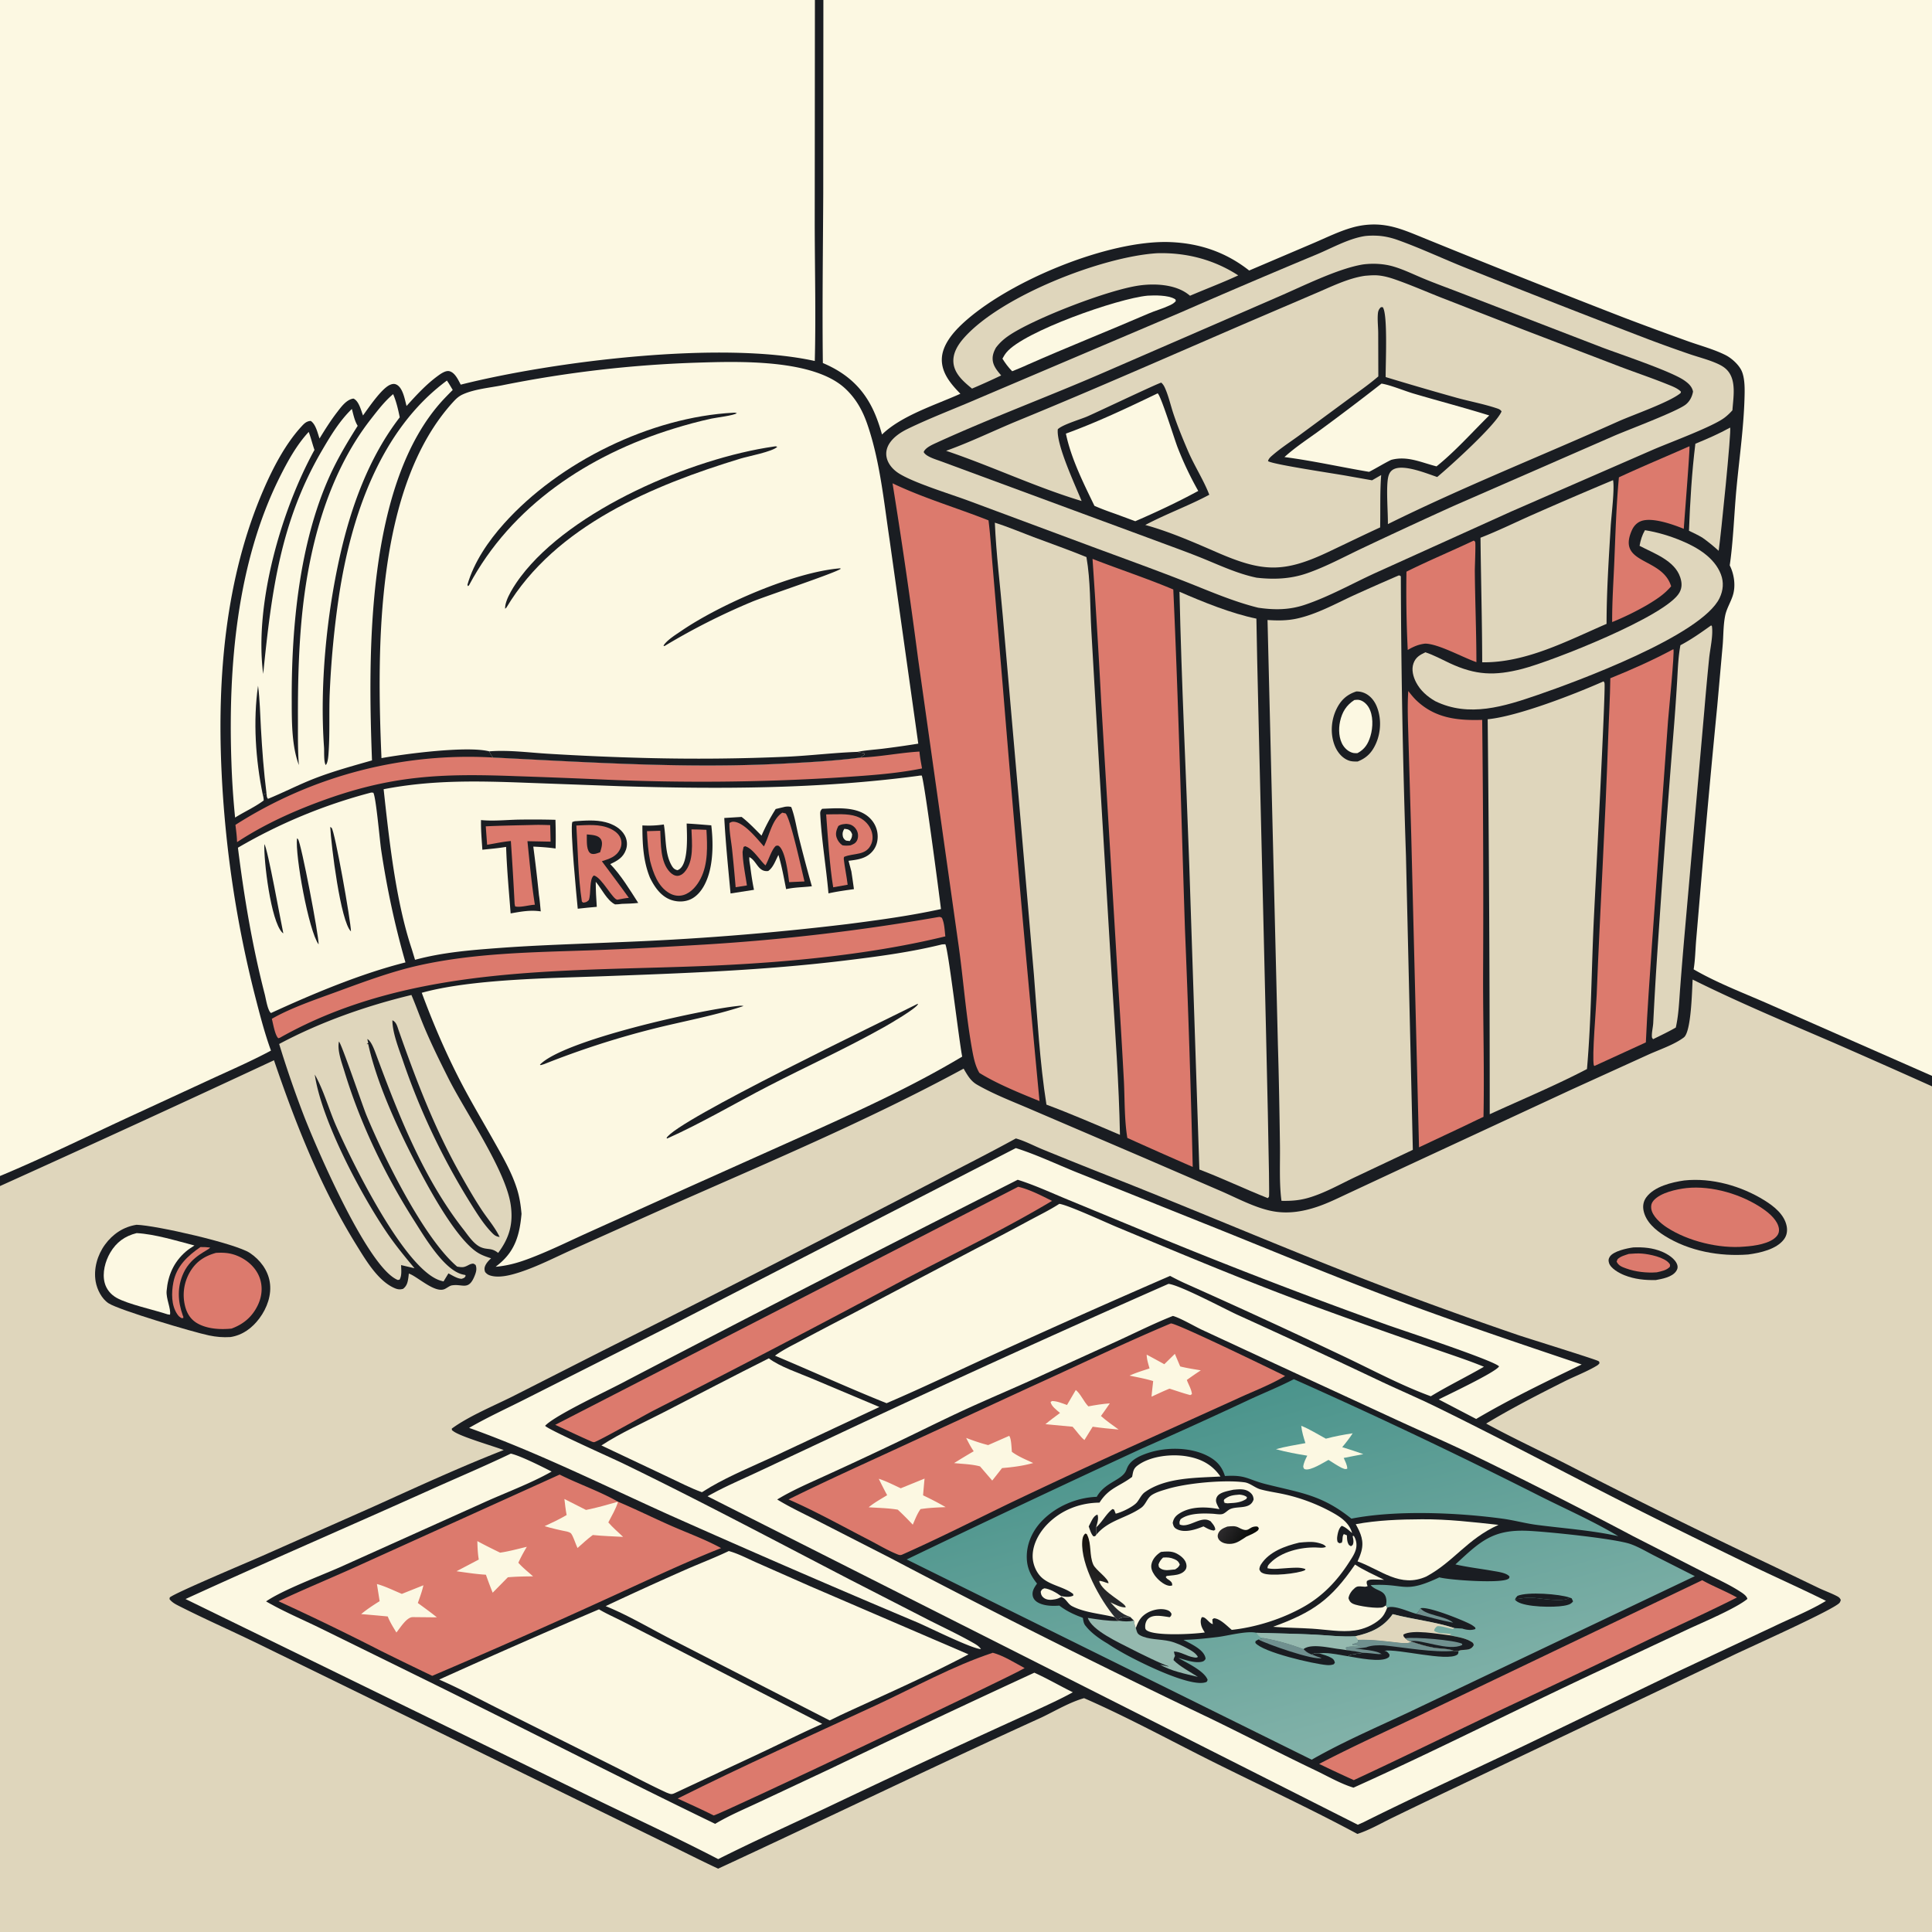 <svg version="1.1" xmlns="http://www.w3.org/2000/svg" style="display: block;" viewBox="0 0 2048 2048" width="1024" height="1024">
<rect x="0" y="0" width="2048" height="2048" fill="#808080" stroke="none"/>
<defs>
	<linearGradient id="Gradient1" gradientUnits="userSpaceOnUse" x1="1323.59" y1="1632.82" x2="1298.37" y2="1617.02">
		<stop class="stop0" offset="0" stop-opacity="1" stop-color="rgb(9,11,9)"/>
		<stop class="stop1" offset="1" stop-opacity="1" stop-color="rgb(44,42,44)"/>
	</linearGradient>
	<linearGradient id="Gradient2" gradientUnits="userSpaceOnUse" x1="1182.67" y1="1646.09" x2="1155.01" y2="1697.35">
		<stop class="stop0" offset="0" stop-opacity="1" stop-color="rgb(23,18,13)"/>
		<stop class="stop1" offset="1" stop-opacity="1" stop-color="rgb(42,45,50)"/>
	</linearGradient>
	<linearGradient id="Gradient3" gradientUnits="userSpaceOnUse" x1="1328.15" y1="1475.61" x2="1429.95" y2="1851.45">
		<stop class="stop0" offset="0" stop-opacity="1" stop-color="rgb(75,148,140)"/>
		<stop class="stop1" offset="1" stop-opacity="1" stop-color="rgb(130,178,169)"/>
	</linearGradient>
</defs>
<path transform="translate(0,0)" fill="rgb(26,29,34)" d="M 0 0 L 863.836 0 L 872.82 0 L 2048 0 L 2048 1140.46 L 2048 1151.55 L 2048 2048 L 0 2048 L 0 1257.27 L 0 1246.62 L 0 0 z"/>
<path transform="translate(0,0)" fill="rgb(223,214,188)" d="M 1834 453.258 C 1835.62 455.731 1824.02 569.638 1821.86 583.88 C 1816.3 578.892 1810.75 574.253 1804.63 569.953 C 1800 567.214 1795.25 564.925 1790.38 562.636 C 1791.56 532.001 1793.39 500.799 1797.17 470.372 C 1809.69 465.247 1822.16 459.82 1834 453.258 z"/>
<path transform="translate(0,0)" fill="rgb(252,248,226)" d="M 1216.57 313.412 C 1224.24 312.941 1238.02 312.864 1244.83 316.69 C 1246.45 317.599 1245.87 317.042 1246.43 319.097 C 1244.59 321.352 1242.68 322.388 1240.07 323.627 C 1232.72 327.109 1224.69 329.27 1217.21 332.503 C 1174.7 350.879 1131.61 367.909 1089.25 386.63 C 1083.94 389.142 1078.37 391.271 1072.95 393.538 C 1068.81 389.298 1065.73 385.194 1062.63 380.191 C 1063.87 377.858 1065.21 375.64 1066.89 373.588 C 1084.92 351.541 1185.02 316.281 1216.57 313.412 z"/>
<path transform="translate(0,0)" fill="rgb(220,122,109)" d="M 1562.31 573.006 C 1562.79 573.493 1563.49 573.834 1563.75 574.467 C 1564.45 576.199 1563.33 601.434 1563.37 605.533 C 1563.66 637.663 1565.02 669.763 1565.06 701.904 C 1550.45 696.853 1524.73 682.44 1510.76 682.265 C 1503.54 683.106 1498.44 685.41 1492.26 688.967 A 1281.75 1281.75 0 0 1 1490.9 605.998 C 1514.29 594.329 1538.65 584.197 1562.31 573.006 z"/>
<path transform="translate(0,0)" fill="rgb(220,122,109)" d="M 1790.88 473.05 C 1791.61 475.134 1785.48 550.525 1784.89 560.578 C 1773.75 556.072 1751.56 548.009 1739.69 552.361 C 1735.22 553.998 1731.89 557.588 1729.96 561.876 C 1713.61 598.196 1760.68 590.365 1771.06 620.237 L 1771.48 621.491 C 1763.96 630.307 1755.9 635.336 1746.01 641.326 A 301.434 301.434 0 0 1 1708.96 659.428 C 1708.84 638.037 1710.37 616.468 1711.25 595.091 C 1712.46 565.408 1713.35 535.577 1716.11 505.99 C 1740.79 494.521 1765.99 484.057 1790.88 473.05 z"/>
<path transform="translate(0,0)" fill="rgb(223,214,188)" d="M 1226.62 268.423 C 1257.36 267.554 1286.77 275.145 1312.59 291.916 C 1295.89 299.705 1278.43 306.214 1261.49 313.504 A 80.158 80.158 0 0 0 1259.21 311.711 C 1245.5 301.404 1224.18 300.332 1207.78 302.614 C 1174.88 307.191 1097.97 337.045 1070.82 354.809 C 1064.82 358.742 1060.19 362.723 1055.8 368.448 C 1053.97 371.645 1052.45 375.32 1052.25 379.04 C 1051.84 386.893 1056.54 392.355 1061.29 397.977 A 764.915 764.915 0 0 1 1030.39 411.932 C 1021.77 404.861 1011.83 396.514 1010.7 384.642 C 1009.74 374.552 1015.33 365.589 1021.74 358.312 C 1061 313.749 1168.25 272.022 1226.62 268.423 z"/>
<path transform="translate(0,0)" fill="rgb(223,214,188)" d="M 1813.89 662.928 L 1814.69 663.702 C 1816.18 673.565 1812.8 687.585 1811.77 697.644 A 3349.58 3349.58 0 0 0 1806.73 752.328 L 1786.24 984.547 A 4964.34 4964.34 0 0 0 1781.13 1046.3 C 1780 1060.53 1779.57 1075.3 1776.42 1089.24 C 1768.58 1093.74 1760.43 1097.62 1752.32 1101.59 C 1751.93 1100.9 1751.24 1100.32 1751.14 1099.53 C 1750.62 1095.39 1752.23 1088.98 1752.48 1084.58 A 4597.37 4597.37 0 0 1 1755.91 1024.03 A 16591.8 16591.8 0 0 1 1773.75 779.341 A 2686.62 2686.62 0 0 0 1777.69 724.413 C 1778.54 710.996 1778.82 697.19 1781.32 683.971 C 1792.76 677.944 1803.4 670.445 1813.89 662.928 z"/>
<path transform="translate(0,0)" fill="rgb(220,122,109)" d="M 912.021 803.05 C 932.859 802.291 953.766 797.923 974.657 796.693 C 975.137 802.679 976.376 808.643 977.377 814.561 C 947.745 820.591 916.296 822.316 886.16 824.355 A 2355.06 2355.06 0 0 1 643.966 826.533 A 8608.16 8608.16 0 0 0 547.155 822.762 C 467.124 819.771 414.115 821.732 337.753 850.159 C 307.441 861.443 278.359 874.927 251.285 892.691 C 251.141 886.552 250.31 880.482 249.576 874.392 A 458.869 458.869 0 0 1 522.581 802.998 C 625.64 808.15 727.753 814.867 831.008 809.426 C 857.9 808.009 885.315 806.548 912.021 803.05 z"/>
<path transform="translate(0,0)" fill="rgb(223,214,188)" d="M 1743.72 562.029 C 1756.95 564.101 1770.17 568.108 1782.51 573.257 C 1799.24 580.234 1817.4 591.045 1824.21 608.795 C 1827.45 617.239 1826.7 625.864 1822.82 633.949 C 1803.73 673.683 1670.92 722.615 1630.3 736.559 C 1594.59 748.817 1557.33 760.847 1521.33 743.222 C 1512.97 738.358 1505.74 732.132 1501.18 723.43 C 1498.02 717.398 1495.99 709.814 1498.36 703.166 C 1500.64 696.745 1505.11 694.225 1510.98 691.458 C 1519.84 694.374 1528.28 699.029 1536.74 702.978 C 1564.35 715.862 1584.43 716.595 1613.86 708.997 C 1644.98 700.959 1766.5 653.17 1780.31 628.116 C 1783.25 622.782 1782.97 617.595 1781.09 611.91 C 1775.21 594.083 1753.08 586.558 1738 578.588 C 1739.11 572.592 1740.65 567.338 1743.72 562.029 z"/>
<path transform="translate(0,0)" fill="rgb(220,122,109)" d="M 993.385 972.325 C 995.924 971.959 996.247 971.685 998.443 972.92 C 1001.24 978.775 1001.29 986.157 1002.12 992.58 C 924.841 1011.49 838.263 1019.84 758.74 1023.48 C 603.197 1030.59 437.102 1020.78 296.657 1100.09 L 295.056 1100.57 C 291.518 1097.68 289.416 1084.67 288.162 1079.98 C 308.09 1068.46 335.33 1059.24 357.111 1051.27 C 385.896 1040.73 415.332 1029.67 445.296 1023.09 C 503.402 1010.33 563.532 1009.47 622.742 1007.49 C 665.109 1006.07 707.792 1003.61 750.112 1001.07 A 2217.84 2217.84 0 0 0 993.385 972.325 z"/>
<path transform="translate(0,0)" fill="rgb(223,214,188)" d="M 1709.9 508.991 C 1711.72 518.155 1708.06 546.942 1707.4 558.019 C 1705.37 592.353 1703.05 626.93 1703.02 661.325 C 1661.51 679.231 1617.39 702.777 1571.2 702.056 C 1571.1 658.048 1569.86 614.022 1569.39 570.013 C 1587.78 562.893 1605.82 553.966 1623.88 545.983 A 4671.87 4671.87 0 0 1 1709.9 508.991 z"/>
<path transform="translate(0,0)" fill="rgb(220,122,109)" d="M 1773.87 688.137 C 1775.33 690.633 1768.88 754.856 1768.16 764.356 L 1751.1 1001.64 C 1748.85 1036.06 1746.16 1070.53 1744.67 1104.99 L 1690.2 1129.96 L 1689.53 1129.3 C 1687.44 1120.21 1692.03 1068.04 1692.54 1054.85 C 1696.11 963.583 1701.75 872.409 1704.78 781.123 C 1705.47 760.411 1706.76 739.686 1707 718.967 C 1729.7 709.805 1752.31 699.735 1773.87 688.137 z"/>
<path transform="translate(0,0)" fill="rgb(252,248,226)" d="M 393.575 840.117 L 395.715 840.296 C 398.625 844.977 402.558 891.06 404.049 900.972 C 410.177 941.698 418.465 980.671 429.807 1020.2 C 382.115 1032.25 332.148 1053.25 287.517 1073.73 L 287.003 1073.7 C 283.552 1070.38 281.914 1058.93 280.65 1054.02 C 267.465 1002.81 258.767 951.045 252.218 898.594 A 562.289 562.289 0 0 1 393.575 840.117 z"/>
<path transform="translate(0,0)" fill="rgb(26,29,34)" d="M 280.245 894.745 C 283.937 900.214 297.477 976.25 300.344 989.439 C 299.956 989.135 299.529 988.875 299.18 988.526 C 286.999 976.338 279.386 911.653 280.245 894.745 z"/>
<path transform="translate(0,0)" fill="rgb(26,29,34)" d="M 350.053 876.549 C 350.542 876.892 351.079 877.174 351.52 877.578 C 354.859 880.637 371.972 976.81 372.036 987.325 C 360.958 976.982 350.99 895.514 350.053 876.549 z"/>
<path transform="translate(0,0)" fill="rgb(26,29,34)" d="M 314.851 888.606 C 315.205 888.919 315.615 889.178 315.913 889.545 C 319.246 893.643 338.153 992.415 337.748 1001.13 C 327.119 986.733 312.664 906.154 314.851 888.606 z"/>
<path transform="translate(0,0)" fill="rgb(220,122,109)" d="M 1492.83 732.51 C 1495.69 736.144 1498.6 739.817 1501.99 742.98 C 1521.82 761.5 1545.33 763.881 1571.17 763.11 A 16269.3 16269.3 0 0 1 1572.14 1034.83 C 1572.06 1084.49 1573.54 1134.27 1572.56 1183.91 C 1565.47 1187.18 1558.44 1190.64 1551.39 1194.01 L 1504.21 1216.21 L 1495.95 884.341 L 1493.04 784.725 C 1492.64 767.376 1491.67 749.835 1492.83 732.51 z"/>
<path transform="translate(0,0)" fill="rgb(223,214,188)" d="M 1699.89 722.238 C 1700.2 722.824 1700.62 723.367 1700.83 723.997 C 1702.34 728.54 1690.49 953.282 1689.33 978.608 C 1686.99 1029.98 1686.76 1082.01 1682.26 1133.22 C 1648.8 1150.72 1613.51 1165.36 1579.18 1181.13 A 40853.9 40853.9 0 0 0 1577 762.44 C 1608.85 759.385 1669.43 735.779 1699.89 722.238 z"/>
<path transform="translate(0,0)" fill="rgb(220,122,109)" d="M 1158.12 592.435 C 1186.51 603.535 1215.7 613.056 1243.74 624.887 C 1249.2 744.912 1252.22 865.136 1256.12 985.222 A 14257.9 14257.9 0 0 1 1264.34 1236.99 A 5525.15 5525.15 0 0 1 1195.02 1206.25 C 1191.84 1187.03 1192.34 1166.06 1191.41 1146.55 A 8897.67 8897.67 0 0 0 1185.77 1051.06 L 1167.36 744.601 A 9132.65 9132.65 0 0 0 1158.12 592.435 z"/>
<path transform="translate(0,0)" fill="rgb(223,214,188)" d="M 1250.32 627.282 C 1275.36 638.199 1305.19 650.311 1331.84 655.778 C 1332.49 717.113 1347.02 1264.8 1345.19 1268.5 C 1344.89 1269.1 1344.34 1269.54 1343.92 1270.06 C 1319.54 1260.42 1295.88 1249.05 1271.38 1239.72 L 1260.68 916.873 C 1257.28 820.385 1252.44 723.795 1250.32 627.282 z"/>
<path transform="translate(0,0)" fill="rgb(252,248,226)" d="M 473.752 403.409 C 475.976 406.617 477.91 410.03 479.921 413.375 A 436.046 436.046 0 0 0 470.024 423.527 C 387.823 512.021 390.084 693.055 394.327 806.06 C 373.834 811.912 353.011 817.586 333.139 825.329 C 316.507 831.81 300.666 840.029 284.166 846.775 C 282.514 845.307 282.792 843.185 282.509 841.039 L 278.533 842.31 C 279.156 844.462 279.469 846.261 279.554 848.5 C 270.533 855.354 258.923 860.552 249.213 866.662 A 873.053 873.053 0 0 1 245.298 807.719 C 241.797 707.389 250.973 596.95 296.517 505.783 C 304.89 489.023 314.441 471.617 327.244 457.857 C 329.618 464.064 331.119 470.639 333.355 476.924 C 297.862 541.437 269.397 640.743 278.984 714.345 C 287.706 628.885 296.856 553.659 341.121 477.866 C 350.381 462.009 359.73 446.375 373.002 433.495 C 374.615 439.555 375.825 446.016 379.161 451.399 C 368.18 468.754 357.827 486.085 349.362 504.844 C 317.334 575.819 308.992 664.312 309.237 741.337 C 309.308 763.518 308.978 790.171 316.818 810.999 C 315.553 794.887 315.877 778.537 315.823 762.374 C 315.706 727.573 316.423 693.217 319.548 658.517 C 326.258 584.014 346.267 504.264 393.062 444.377 C 400.273 435.149 407.745 425.317 416.748 417.798 C 420.152 425.723 422.024 433.969 423.754 442.385 C 391.064 484.755 372.065 537.31 360.402 589.091 C 346.119 652.504 338.842 727.238 343.482 792.171 C 343.818 796.873 343.037 807.418 345.282 810.965 C 347.861 808.48 348.177 799.879 348.414 796.16 C 349.68 776.366 348.75 756.326 349.44 736.473 A 993.435 993.435 0 0 1 359.282 631.969 C 371.954 547.998 402.758 455.824 473.752 403.409 z"/>
<path transform="translate(0,0)" fill="rgb(26,29,34)" d="M 273.545 726.884 C 275.497 741.77 275.738 756.965 276.591 771.948 C 277.907 795.084 279.573 818.047 282.509 841.039 L 278.533 842.31 C 270.939 805.385 268.164 764.211 273.545 726.884 z"/>
<path transform="translate(0,0)" fill="rgb(220,122,109)" d="M 946.13 512.328 C 978.593 527.873 1014.33 538.36 1047.86 551.613 C 1049.93 568.039 1050.86 584.787 1052.33 601.287 L 1063.16 729.492 A 32353.9 32353.9 0 0 0 1101.93 1167.18 C 1081.87 1159.07 1056.2 1148.62 1038.16 1137.29 C 1033.85 1129.96 1032.1 1121.48 1030.6 1113.21 C 1023.59 1074.7 1021.05 1035.13 1015.32 996.365 L 973.24 698.481 A 6309.39 6309.39 0 0 0 946.13 512.328 z"/>
<path transform="translate(0,0)" fill="rgb(223,214,188)" d="M 1054.58 554.065 C 1068.41 558.397 1082.05 564.229 1095.63 569.333 C 1114.3 576.354 1133.2 582.962 1151.66 590.527 C 1156.1 615.575 1155.4 642.657 1156.84 668.111 L 1165.43 817.494 L 1178.71 1039.57 C 1182.1 1093.87 1186.16 1148.58 1187.2 1202.97 C 1161.4 1192.01 1135.53 1180.75 1109.27 1170.95 C 1102.13 1125.77 1099.63 1078.79 1095.98 1033.15 L 1081.8 868.345 L 1063.05 653.602 C 1060.21 620.523 1055.98 587.221 1054.58 554.065 z"/>
<path transform="translate(0,0)" fill="rgb(223,214,188)" d="M 1482.74 609.981 C 1484.12 610.1 1483.35 609.903 1484.94 610.914 A 9597.55 9597.55 0 0 0 1490.37 906.898 L 1497.66 1218.88 L 1435.7 1248.16 C 1419.86 1255.73 1403.46 1265.04 1386.58 1269.85 C 1376.98 1272.58 1368.39 1273.14 1358.43 1272.94 C 1355.88 1254.14 1357.08 1233.03 1356.81 1214.03 C 1356.31 1178.85 1355.74 1143.53 1354.65 1108.36 L 1343.63 657.222 C 1354.04 657.927 1364.09 657.996 1374.35 655.806 C 1395.31 651.333 1415.27 640.218 1434.62 631.267 A 2638.46 2638.46 0 0 1 1482.74 609.981 z"/>
<path transform="translate(0,0)" fill="rgb(26,29,34)" d="M 1437.71 732.984 A 20.303 20.303 0 0 1 1445.4 734.262 C 1451.99 736.727 1456.71 742.375 1459.34 748.741 C 1464.47 761.148 1463.96 776.053 1458.53 788.252 C 1454.3 797.741 1448.7 803.484 1439.09 807.261 C 1435.73 807.262 1432.46 807.282 1429.29 806.028 C 1422.13 803.2 1417.12 796.553 1414.53 789.519 C 1409.99 777.198 1411.13 762.762 1417 751.084 C 1421.65 741.81 1427.93 736.234 1437.71 732.984 z"/>
<path transform="translate(0,0)" fill="rgb(252,248,226)" d="M 1435.68 742.037 C 1437.19 741.914 1439 741.67 1440.49 741.913 C 1444.71 742.597 1448.55 746.027 1450.71 749.59 C 1455.92 758.194 1455.54 771.037 1452.72 780.344 C 1450.23 788.563 1446.62 794.297 1438.99 798.353 C 1437.73 798.375 1436.26 798.475 1435 798.257 C 1430.51 797.478 1426.61 794.372 1424.06 790.677 C 1419.14 783.549 1418.72 772.94 1420.52 764.736 C 1422.72 754.741 1427.13 747.589 1435.68 742.037 z"/>
<path transform="translate(0,0)" fill="rgb(252,248,226)" d="M 973.478 822.414 C 974.448 822.162 976 822.153 977.015 822.065 C 979.421 824.832 995.784 949.39 997.464 963.642 C 964.645 970.827 931.838 975.252 898.564 979.538 A 2960.99 2960.99 0 0 1 652.366 998.89 C 610.898 1000.73 569.581 1001.87 528.167 1004.97 C 498.535 1007.18 468.736 1009.61 439.961 1017.44 L 436.478 1005.97 C 419.47 955.147 412.497 889.961 406.666 836.604 C 457.61 826.694 506.158 827.796 557.735 829.753 L 657.06 833.378 C 762.683 836.621 868.557 836.383 973.478 822.414 z"/>
<path transform="translate(0,0)" fill="rgb(26,29,34)" d="M 871.514 857.368 C 886.087 856.756 904.133 855.181 917.008 863.23 C 923.619 867.363 928.366 873.873 929.861 881.559 C 931.146 888.165 930.082 895.437 926.043 900.939 C 919.412 909.974 909.782 911.231 899.499 912.49 L 902.483 923.727 A 944.974 944.974 0 0 1 905.2 942.53 C 896.149 943.796 887.146 945.018 878.219 947.013 C 875.779 919.499 871.088 891.814 869.541 864.284 C 869.358 861.014 869.26 859.777 871.514 857.368 z"/>
<path transform="translate(0,0)" fill="rgb(220,122,109)" d="M 875.763 863.306 C 885.827 863.31 898.323 862.115 907.846 865.385 C 914.456 867.655 920.069 872.446 922.983 878.847 C 925.158 883.627 925.724 889.299 923.769 894.252 C 918.534 907.519 905.019 903.894 894.694 908.369 L 894.399 910.322 C 895.446 919.519 897.437 928.629 898.549 937.849 L 883.224 940.574 C 879.519 918.384 877.456 886.343 875.763 863.306 z"/>
<path transform="translate(0,0)" fill="rgb(26,29,34)" d="M 896.985 873.338 C 898.244 873.489 899.784 873.587 901.013 873.98 C 904.438 875.075 907.086 877.676 908.543 880.935 C 909.926 884.029 909.97 888.186 908.323 891.213 C 906.719 894.16 904.372 894.975 901.442 896.142 C 898.456 896.445 895.993 896.613 893 896.041 C 890.08 894.002 887.989 891.229 886.835 887.819 C 885.358 883.459 886.711 879.645 888.602 875.692 C 891.487 873.627 893.505 873.765 896.985 873.338 z"/>
<path transform="translate(0,0)" fill="rgb(252,248,226)" d="M 895.042 878.572 C 896.136 878.745 898.346 878.919 899.405 879.463 C 901.866 880.725 902.273 881.977 903.315 884.338 C 903.198 887.638 902.608 888.799 900.768 891.543 L 896.91 891.081 C 895.122 890.104 893.716 888.388 893.368 886.327 C 892.822 883.094 893.36 881.225 895.042 878.572 z"/>
<path transform="translate(0,0)" fill="rgb(26,29,34)" d="M 727.887 872.99 C 736.583 873.383 745.309 874.248 753.994 874.891 C 755.841 890.186 756.02 907.64 752.4 922.712 C 749.756 933.725 744.167 946.352 734.042 952.261 C 727.497 956.08 719.332 956.464 712.183 954.206 C 700.845 950.624 693.874 940.445 688.942 930.28 C 681.697 912.38 680.982 894.003 680.957 874.973 A 107.255 107.255 0 0 0 703.684 873.975 C 706.271 888.166 704.569 905.012 712.138 917.761 C 713.723 920.431 715.067 921.627 718.04 922.442 C 719.245 921.965 719.486 921.953 720.629 921.051 C 730.174 913.519 728.137 884.137 727.887 872.99 z"/>
<path transform="translate(0,0)" fill="rgb(220,122,109)" d="M 732.987 879.198 C 738.268 879.146 743.576 879.463 748.855 879.654 C 749.833 896.627 750.712 915.652 742.746 931.256 C 738.979 938.634 732.84 946.232 724.614 948.734 C 719.434 950.31 714.253 949.468 709.598 946.805 C 697.45 939.855 692.53 925.536 689.167 912.8 C 687.077 902.334 686.319 891.715 685.827 881.073 L 699.925 880.649 C 700.612 894.597 699.826 913.857 710.207 924.522 C 712.352 926.726 715.331 928.676 718.544 928.408 C 721.335 928.174 723.75 926.529 725.568 924.499 C 735.859 913.003 733.46 893.545 732.987 879.198 z"/>
<path transform="translate(0,0)" fill="rgb(26,29,34)" d="M 509.903 869.298 C 522.439 870.581 535.929 869.195 548.53 868.856 A 916.855 916.855 0 0 1 588.796 869.026 C 589.08 879.192 589.254 889.281 588.942 899.452 C 581.056 898.288 573.273 897.791 565.312 897.439 A 1571.71 1571.71 0 0 1 571.309 948.902 C 572.256 954.533 572.6 960.413 573.216 966.1 C 562.003 964.443 552.287 966.323 541.297 968.248 C 539.481 944.78 537.276 921.269 536.497 897.741 C 528.19 899.161 519.708 899.84 511.329 900.746 C 510.666 890.302 509.671 879.765 509.903 869.298 z"/>
<path transform="translate(0,0)" fill="rgb(220,122,109)" d="M 565.705 874.471 C 571.537 874.255 577.388 874.505 583.221 874.636 L 583.666 892.177 L 559.117 891.708 C 561.409 914.122 563.5 936.804 566.977 959.061 C 561.221 959.213 551.4 962.281 546.081 960.823 L 545.522 958.243 A 3651.95 3651.95 0 0 0 541.52 891.513 C 533.154 892.228 524.666 894.146 516.366 895.497 L 514.931 875.945 C 531.831 875.111 548.789 874.904 565.705 874.471 z"/>
<path transform="translate(0,0)" fill="rgb(26,29,34)" d="M 609.307 870.535 C 620.023 869.844 631.211 868.835 641.743 871.522 C 649.79 873.575 658.253 878.03 662.304 885.613 C 664.818 890.32 665.321 895.71 663.538 900.766 C 660.618 909.045 654.379 912.516 646.91 915.985 C 658.283 927.72 667.714 943.383 676.549 957.136 C 670.788 957.843 664.96 957.912 659.163 958.126 C 656.718 958.509 654.462 958.658 651.998 958.698 C 643.463 954.661 637.717 941.939 631.509 934.742 C 631.523 943.639 631.96 952.416 632.617 961.288 C 625.883 961.751 619.15 962.585 612.436 963.289 C 611.326 951.721 604.113 878.474 606.667 871.324 L 609.307 870.535 z"/>
<path transform="translate(0,0)" fill="rgb(220,122,109)" d="M 610.946 875.085 C 622.834 874.66 635.477 873.261 646.628 878.285 C 651.272 880.378 656.117 883.804 657.889 888.803 C 659.257 892.661 659.023 896.598 657.219 900.267 C 653.242 908.357 645.907 910.343 637.997 912.954 C 647.574 925.873 657.255 938.643 666.602 951.743 C 662.561 952.11 658.64 952.915 654.664 953.695 C 649.926 954.459 637.94 929.955 629.542 928.048 C 624.305 931.681 626.816 947.75 624.11 954.208 C 621.783 956.326 621.408 956.367 618.278 956.872 L 616.824 955.727 C 612.74 929.393 612.624 901.7 610.946 875.085 z"/>
<path transform="translate(0,0)" fill="rgb(26,29,34)" d="M 622.033 884.521 C 622.411 884.554 622.79 884.582 623.167 884.62 C 627.732 885.081 634.125 885.233 636.91 889.515 C 639.491 893.483 637.392 899.367 636.159 903.441 C 634.221 904.09 631.387 905.266 629.351 905.28 C 627.708 905.291 626.293 905.057 625.122 903.882 C 621.214 899.959 622.235 889.771 622.033 884.521 z"/>
<path transform="translate(0,0)" fill="rgb(26,29,34)" d="M 832.179 855.203 C 834.689 854.919 836.259 854.777 838.741 855.482 C 842.574 865.469 844.171 876.845 846.734 887.25 A 1695.01 1695.01 0 0 0 860.605 939.48 C 851.469 940.601 842.361 940.476 833.325 942.536 C 830.896 930.356 828.779 918.195 825.184 906.286 C 822.064 912.059 819.841 919.438 814.326 923.302 C 803.513 924.71 802.197 912.338 794.333 908.58 C 794.066 911.813 794.754 914.967 795.262 918.149 C 796.327 926.593 797.524 934.905 799.248 943.242 L 774.421 947.105 C 771.932 920.508 769.208 893.766 767.759 867.096 L 786.152 865.979 C 793.821 871.924 800.428 878.944 807.252 885.817 A 206.606 206.606 0 0 1 822.282 857.579 L 832.179 855.203 z"/>
<path transform="translate(0,0)" fill="rgb(220,122,109)" d="M 829.245 861.467 L 832.836 862.281 C 838.326 868.902 849.928 922.915 852.797 934.369 L 836.514 935.106 C 835.443 926.499 832.598 902.489 825.923 897.067 C 824.614 896.004 824.067 896.444 822.532 896.6 C 817.937 900.418 814.826 911.677 811.434 917.376 C 805.411 911.831 798.861 900.824 791.476 897.646 C 789.519 896.804 790.345 896.947 788.201 897.766 L 787.171 902.908 C 787.43 914.604 790.083 927.003 791.758 938.617 L 779.812 940.477 A 1803.93 1803.93 0 0 0 776.001 899.999 C 774.981 890.944 773.03 881.505 773.234 872.403 C 774.873 871.617 775.588 871.031 777.46 871.074 C 788.617 871.326 802.73 889.383 809.762 897.246 C 815.588 885.942 818.192 868.824 829.245 861.467 z"/>
<path transform="translate(0,0)" fill="rgb(252,248,226)" d="M 998.58 1001.12 L 1002.05 1000.92 C 1005.26 1005.97 1016.77 1104.58 1019.97 1120.05 C 966.207 1152.2 908.164 1178.58 851.053 1204.19 L 728.207 1259.26 L 622.68 1306.91 C 601.655 1316.44 580.541 1326.92 558.888 1334.9 C 547.68 1339.04 537.294 1341.76 525.404 1342.84 A 194.235 194.235 0 0 0 529.216 1339.75 C 546.428 1325.38 550.915 1308.22 552.831 1286.76 C 552.031 1277.56 550.764 1268.98 547.967 1260.15 C 542.245 1242.09 532.383 1225.34 523.128 1208.9 C 511.054 1187.46 498.344 1166.2 487.105 1144.3 C 471.701 1114.3 458.814 1084.01 447.081 1052.4 C 499.304 1037.86 582.879 1036.94 638.511 1034.88 C 724.045 1031.71 808.901 1028.7 894.001 1018.41 C 929.071 1014.17 964.24 1009.61 998.58 1001.12 z"/>
<path transform="translate(0,0)" fill="rgb(26,29,34)" d="M 781.81 1066.41 C 784.162 1066.11 785.825 1065.92 788.18 1066.42 C 756.782 1076.86 723.628 1082.68 691.578 1090.78 A 920.219 920.219 0 0 0 576.738 1128.04 L 573.178 1129.09 L 572.347 1128.61 C 597.344 1102.57 742.139 1070.54 781.81 1066.41 z"/>
<path transform="translate(0,0)" fill="rgb(26,29,34)" d="M 972.644 1064.14 L 973.178 1064.39 C 971.094 1069.17 942.823 1085.59 937.162 1088.77 C 897.356 1111.12 855.481 1130.2 814.891 1151.11 C 779.131 1169.53 743.898 1190.46 707.208 1206.88 L 706.579 1206.32 C 716.323 1187.76 938.051 1081.66 972.644 1064.14 z"/>
<path transform="translate(0,0)" fill="rgb(223,214,188)" d="M 1446.63 250.268 C 1450.5 249.761 1454.83 249.693 1458.73 249.822 C 1466.53 250.077 1474.15 251.741 1481.48 254.354 C 1506.16 263.148 1530.2 274.582 1554.57 284.269 A 14477.5 14477.5 0 0 0 1747.53 359.745 A 1477.83 1477.83 0 0 0 1791.95 375.693 C 1801.54 378.902 1811.79 381.486 1820.96 385.697 C 1824.82 387.468 1828.29 389.494 1831.15 392.682 C 1840.9 403.552 1837.32 421.57 1836.45 434.911 C 1833.87 437.84 1831.17 440.402 1828.06 442.771 C 1815.64 452.23 1770.68 468.795 1753.15 476.308 L 1601.9 542.249 L 1457.91 607.372 C 1433.36 618.633 1408.62 632.597 1383.09 641.138 C 1366.56 646.67 1350.8 646.703 1333.73 644.201 C 1305.81 637.29 1279.21 625.317 1252.45 614.925 C 1220.89 602.67 1188.95 591.113 1157.19 579.359 L 1025.7 530.444 C 1005.92 523.16 968.98 511.911 952.978 501.905 C 946.707 497.983 941.1 491.768 939.754 484.288 C 938.76 478.767 940.348 473.507 943.564 468.99 C 948.059 462.676 955.138 458.037 962.031 454.684 C 986.507 442.781 1012.48 433.083 1037.47 422.215 L 1251.84 331.089 A 9023.49 9023.49 0 0 1 1394.73 270.118 C 1411.23 263.319 1429.1 253.039 1446.63 250.268 z"/>
<path transform="translate(0,0)" fill="rgb(26,29,34)" d="M 1444.8 280.329 C 1455.33 278.963 1466.77 279.51 1476.99 282.487 C 1487.9 285.665 1498.58 290.965 1509.08 295.311 C 1521.11 300.287 1533.37 304.765 1545.53 309.414 L 1698.17 368.262 C 1717.04 375.424 1771.08 393.367 1785.34 403.219 C 1789.71 406.243 1793.62 409.707 1794.68 415.099 C 1793.75 420.496 1791.05 425.802 1786.54 429.134 C 1776.43 436.613 1727.4 455.007 1711.78 461.674 L 1542.09 535.767 A 5977.58 5977.58 0 0 0 1443.82 581.261 C 1424.63 590.344 1405.32 600.882 1385.25 607.784 C 1367.82 613.781 1350.19 614.453 1332.01 612.368 C 1311.23 608.045 1292.07 598.806 1272.49 590.938 C 1256.73 584.609 1240.68 578.909 1224.78 572.946 L 996.72 488.725 C 991.904 486.975 981.395 483.918 979.153 479.186 C 979.623 478.132 979.587 478.065 980.439 477.012 C 982.982 473.865 988.133 471.441 991.743 469.787 C 1050.21 443.002 1110.95 420.574 1169.97 394.931 L 1352.73 315.572 C 1379.22 304.307 1417.34 284.846 1444.8 280.329 z"/>
<path transform="translate(0,0)" fill="rgb(252,248,226)" d="M 1464.46 406.627 C 1473.86 408.09 1488.74 414.341 1498.52 417.226 C 1525.19 425.089 1552.11 432.117 1578.65 440.385 C 1560.23 458.514 1542.95 478.132 1522.8 494.376 C 1506.36 490.244 1491.78 482.859 1474.62 487.523 C 1466.7 491.401 1459.19 496.161 1451.31 500.183 C 1421.29 495.125 1391.85 488.451 1361.59 484.507 C 1373.41 473.695 1387.43 464.75 1400.34 455.236 A 2691.14 2691.14 0 0 0 1464.46 406.627 z"/>
<path transform="translate(0,0)" fill="rgb(252,248,226)" d="M 1227.15 416.967 C 1230.66 419.285 1245.21 466.412 1248.3 474.241 A 352.851 352.851 0 0 0 1270.2 520.407 C 1248.94 531.973 1225.69 542.919 1203.44 552.509 L 1183.04 544.964 C 1175.28 542.269 1167.66 539.513 1160.15 536.192 C 1148.53 512.198 1135.29 485.786 1129.9 459.64 C 1163.3 447.48 1195.15 432.347 1227.15 416.967 z"/>
<path transform="translate(0,0)" fill="rgb(223,214,188)" d="M 1446.99 292.344 C 1450.61 292.057 1454.28 291.728 1457.91 291.798 C 1464.92 291.934 1472.08 293.876 1478.67 296.166 C 1495.3 301.949 1511.62 309.115 1528.01 315.581 L 1615.44 349.645 L 1717.54 388.756 C 1734.12 395.02 1750.97 400.702 1767.41 407.335 C 1772.2 409.268 1778.21 411.457 1781.86 415.16 L 1781.58 416.594 C 1769.91 426.352 1731.31 439.621 1715.43 446.734 C 1634.15 483.151 1551.08 516.089 1471.22 555.581 C 1471.41 543.054 1469.03 515.416 1471.73 505.018 C 1472.6 501.656 1474.28 498.969 1477.44 497.376 C 1488.32 491.903 1512.86 502.101 1523.49 505.65 C 1537.27 494.189 1585.9 450.241 1591.72 436.101 C 1590.22 433.886 1588.41 433.406 1585.94 432.592 C 1572.47 428.153 1557.92 425.437 1544.21 421.683 A 3526.95 3526.95 0 0 1 1468.87 399.71 C 1468.64 387.523 1471.36 332.29 1465.69 325.557 C 1463.83 325.728 1464.04 325.324 1462.98 326.513 C 1461.65 327.995 1460.93 329.767 1460.7 331.732 C 1459.93 338.348 1460.91 346.11 1460.96 352.87 L 1461.08 399.003 C 1451.11 407.621 1439.99 415.257 1429.39 423.109 L 1376.93 461.772 C 1367.82 468.414 1358.01 474.773 1349.47 482.107 C 1347.3 483.972 1344.82 485.908 1344.15 488.805 C 1349.47 492.451 1416.61 502.27 1429.63 504.744 L 1454.44 509.139 L 1464.11 503.566 C 1462.7 521.873 1463.41 540.689 1463.01 559.069 C 1444.69 567.507 1426.55 576.342 1408.32 584.977 C 1360.56 607.604 1338.19 606.479 1289.88 585.456 C 1266.05 575.091 1240.84 564.042 1215.83 556.998 L 1214.04 556.503 C 1236.16 544.755 1259.9 536.227 1281.9 524.458 C 1275.83 508.71 1266.11 493.891 1259.39 478.206 C 1253.83 465.218 1248.34 451.978 1243.87 438.572 C 1240.98 429.898 1238.86 420.368 1235.24 411.991 C 1234.13 409.406 1233.09 407.504 1231 405.616 C 1228.34 405.794 1161.23 437.791 1152.11 441.643 C 1144.82 444.721 1126.2 450.162 1121.31 455.034 C 1119.57 471.304 1139.66 514.021 1146.57 531.094 C 1098.15 516.534 1051 494.08 1002.9 477.865 C 1028.8 468.629 1054.13 456.152 1079.63 445.696 C 1162.1 411.872 1243.48 375.862 1325.33 340.592 L 1393.35 311.455 C 1410.28 304.346 1428.73 294.912 1446.99 292.344 z"/>
<path transform="translate(0,0)" fill="rgb(252,248,226)" d="M 404.381 803.653 C 399.486 688.18 397.519 515.702 481.101 425.309 C 484.085 422.082 486.851 419.719 490.897 417.925 C 503.251 412.446 518.998 411.056 532.245 408.447 A 1248.56 1248.56 0 0 1 738.83 384.433 C 782.828 383.058 862.155 380.393 895.978 411.884 C 907.197 422.329 914.213 434.789 919.209 449.161 C 932.73 488.061 936.903 531.387 942.96 571.973 L 973.409 788.299 A 1049.13 1049.13 0 0 1 935.509 793.685 C 926.772 794.733 917.559 795.265 908.949 797.032 L 916.325 798.569 L 916.555 799.76 C 915.111 801.003 913.621 802.016 912.021 803.05 C 885.315 806.548 857.9 808.009 831.008 809.426 C 727.753 814.867 625.64 808.15 522.581 802.998 C 520.826 801.033 519.771 798.802 518.582 796.478 C 495.491 790.461 429.054 799.095 404.381 803.653 z"/>
<path transform="translate(0,0)" fill="rgb(26,29,34)" d="M 890.296 602.453 L 891.358 602.8 C 887.615 606.671 810.794 632.125 796.918 637.974 A 705.072 705.072 0 0 0 704.471 684.787 L 703.356 684.672 C 703.703 683.853 703.725 683.68 704.363 682.879 C 708.665 677.479 716.769 672.501 722.447 668.625 C 763.145 640.847 841.18 606.55 890.296 602.453 z"/>
<path transform="translate(0,0)" fill="rgb(26,29,34)" d="M 820.17 473.369 C 822.024 473.088 822.064 472.905 823.93 473.633 C 819.283 478.716 792.623 483.784 785.081 486.082 C 692.529 514.29 588.66 557.203 536.834 644.066 L 535.442 645.327 C 534.902 635.496 546.256 618.881 552.117 611.126 C 605.815 540.083 733.458 485.859 820.17 473.369 z"/>
<path transform="translate(0,0)" fill="rgb(26,29,34)" d="M 777.543 437.478 C 779.015 437.328 779.717 437.553 781.115 437.952 C 778.144 440.422 759.437 442.613 754.321 443.708 C 740.813 446.598 727.179 450.349 713.971 454.425 C 624.193 482.136 541.989 536.094 497.07 620.605 L 495.888 621.314 L 495.527 619.751 C 502.399 595.735 517.826 573.362 534.361 554.91 C 592.853 489.637 689.867 442.087 777.543 437.478 z"/>
<path transform="translate(0,0)" fill="rgb(26,29,34)" d="M 518.582 796.478 C 538.914 794.806 561.021 797.829 581.412 799.026 A 2917.19 2917.19 0 0 0 684.797 803.504 A 2142.27 2142.27 0 0 0 834.693 802.128 C 859.463 800.973 884.22 797.873 908.949 797.032 L 916.325 798.569 L 916.555 799.76 C 915.111 801.003 913.621 802.016 912.021 803.05 C 885.315 806.548 857.9 808.009 831.008 809.426 C 727.753 814.867 625.64 808.15 522.581 802.998 C 520.826 801.033 519.771 798.802 518.582 796.478 z"/>
<path transform="translate(0,0)" fill="rgb(252,248,226)" d="M 872.82 0 L 2048 0 L 2048 1140.46 L 1879.14 1066.16 C 1851.38 1053.78 1821.56 1042.76 1795.33 1027.55 C 1797.03 1017.34 1797.15 1006.4 1798.04 996.042 L 1803.94 926.942 A 15226.1 15226.1 0 0 1 1820.36 748.413 L 1826.11 684.023 C 1826.98 673.642 1826.68 662.768 1828.76 652.566 C 1830.31 644.958 1834.65 638.385 1836.93 631.015 C 1840.06 620.93 1838.31 608.706 1833.6 599.329 C 1837.43 572.836 1838.2 545.086 1840.68 518.345 C 1843.8 484.835 1848.86 450.359 1849.38 416.728 C 1849.49 409.541 1849.24 400.333 1846.43 393.643 C 1843.56 386.825 1835.57 379.625 1829.09 376.383 C 1816.95 370.3 1802.66 366.482 1789.82 361.924 A 3836.62 3836.62 0 0 1 1721.76 336.813 A 13492.8 13492.8 0 0 1 1500.6 248.784 C 1485.63 242.746 1472.24 237.834 1455.81 237.965 A 84.579 84.579 0 0 0 1432.7 241.436 C 1419.01 245.401 1405.57 252.074 1392.45 257.664 L 1324.18 286.763 C 1299.53 267.354 1271.73 257.866 1240.49 256.632 C 1175.09 254.049 1067.87 298.397 1019.76 343.597 C 1009.63 353.12 998.507 366.422 998.369 381.027 C 998.23 395.822 1008.34 407.433 1018.04 417.401 C 991.43 429.382 955.67 440.465 934.964 460.601 C 933.061 453.705 930.804 446.794 928.086 440.174 C 916.952 413.057 898.937 396.135 872.266 384.826 C 871.528 324.946 872.399 264.927 872.672 205.038 L 872.82 0 z"/>
<path transform="translate(0,0)" fill="rgb(252,248,226)" d="M 0 0 L 863.836 0 L 863.643 238.459 C 863.743 286.449 864.929 334.706 863.713 382.668 C 764.949 360.85 587.087 382.903 488.415 407.741 C 485.669 402.727 482.528 395.233 476.532 393.52 C 472.399 392.338 466.797 396.487 463.688 398.778 C 451.494 407.762 441.075 419.152 430.961 430.358 C 429.082 423.57 427.113 410.642 419.927 407.533 C 417.582 406.518 415.341 407.069 413.123 408.091 C 404.286 412.163 390.713 432.205 384.811 440.411 C 382.62 434.782 380.46 425.072 374.678 422.506 C 367.228 423.458 361.557 431.467 357.238 437.077 C 350.462 445.881 344.5 455.38 338.708 464.853 C 336.706 459.07 334.758 449.726 329.397 446.214 C 324.967 446.413 322.585 448.826 319.66 451.995 C 302.453 470.635 289.231 496.202 279.251 519.295 C 238.815 612.85 230.075 718.353 234.929 819.228 A 1184.27 1184.27 0 0 0 269.949 1054.14 C 275.038 1073.88 280.234 1094.51 287.241 1113.67 C 266.752 1124.66 245.324 1133.99 224.202 1143.69 L 145.994 1179.83 C 97.445 1202.06 49.262 1226.08 0 1246.62 L 0 0 z"/>
<path transform="translate(0,0)" fill="rgb(223,214,188)" d="M 1794.28 1038.36 C 1843.05 1062.63 1893.88 1083.86 1943.91 1105.41 A 10837.3 10837.3 0 0 1 2048 1151.55 L 2048 2048 L 0 2048 L 0 1257.27 A 26079.5 26079.5 0 0 0 290.432 1123.92 C 313.524 1191.69 340.067 1258.97 377.953 1319.98 C 387.571 1335.47 400.196 1357.1 417.365 1365.06 C 420.806 1366.66 423.563 1367.34 427.303 1366.2 C 431.442 1363.03 432.247 1358.93 432.927 1354 C 433.112 1352.66 433.246 1351.33 433.371 1349.98 L 434.728 1350.55 C 443.854 1354.51 460.972 1370.56 471.013 1366.59 C 473.304 1365.69 476.522 1363.03 478.707 1362.62 C 490.311 1360.46 496.727 1368.9 503.312 1352 C 504.796 1348.19 505.649 1344.87 504.183 1340.93 C 502.252 1339.62 502.057 1339.19 499.661 1339.78 C 498.088 1340.17 496.761 1340.98 495.32 1341.69 C 492.164 1343.24 490.511 1343.51 487.096 1343.03 C 486.571 1342.96 486.043 1342.9 485.52 1342.82 C 485.197 1342.77 484.878 1342.69 484.557 1342.62 C 448.927 1312.35 406.751 1226.31 388.439 1182.16 C 384.46 1172.56 362.152 1106.59 359.319 1104.1 C 357.251 1113.43 362.41 1126.83 365.105 1135.7 C 381.933 1191.13 407.989 1245.2 439.095 1294.02 C 449.963 1311.08 470.75 1346.53 490.637 1351.04 A 79.957 79.957 0 0 0 493.131 1351.55 L 493.647 1352.38 C 492.432 1354.75 492.006 1354.58 489.486 1355.59 C 484.843 1355.54 479.486 1351.93 475.357 1349.85 L 470.158 1358.38 A 113.435 113.435 0 0 1 467.232 1357.58 C 428.752 1346.44 372.088 1229.42 356.237 1193.33 C 348.648 1176.06 343.408 1156.54 334.286 1140.14 C 334.087 1139.79 333.878 1139.43 333.675 1139.08 C 340.709 1187.33 382.096 1265.41 409.944 1306.44 C 418.996 1319.78 429.096 1332.04 439.414 1344.41 L 425.17 1341.04 C 425.275 1345.94 426.174 1352.2 423.524 1356.52 C 421.072 1356.83 422.024 1357.08 419.925 1356 C 388.247 1339.76 335.867 1217.93 322.25 1183.04 A 1158.85 1158.85 0 0 1 295.92 1106.68 C 339.425 1083.43 388.248 1066.23 436.136 1054.73 C 441.141 1066.5 445.37 1078.6 450.38 1090.38 C 457.94 1108.15 466.565 1125.65 475.244 1142.9 C 493.474 1179.15 536.22 1240.59 541.401 1277.37 C 544.191 1297.18 539.991 1312.18 528.063 1328.13 C 520.685 1322.25 517.038 1325.24 509.632 1322.06 C 502.181 1318.87 496.159 1309.47 491.289 1303.25 C 448.653 1248.84 422.607 1182.21 398.761 1118 C 397.136 1113.63 393.568 1103.37 389.361 1101.42 L 390.323 1105.71 L 388.658 1106.77 L 390.346 1106.81 C 398.968 1146.67 420.145 1193.07 438.826 1229.43 C 452.465 1255.97 480.542 1308.67 503.688 1326.01 C 509.041 1330.02 514.305 1331.83 520.576 1333.85 C 518.177 1336.15 515.745 1338.58 514.39 1341.68 C 513.345 1344.07 513.383 1345.96 514.263 1348.4 C 515.937 1350.36 517.283 1351.35 519.72 1352.11 C 529.38 1355.1 542.362 1351.47 551.704 1348.38 C 570.331 1342.23 588.427 1332.86 606.307 1324.81 L 702.832 1281.52 C 810.027 1233.93 918.291 1188.76 1021.5 1132.78 A 111.544 111.544 0 0 0 1024.37 1137.71 C 1027.47 1142.72 1030.53 1146.81 1035.71 1149.8 C 1054.32 1160.53 1075.75 1168.53 1095.44 1177.1 L 1212.84 1227.41 L 1294.09 1262.53 C 1310.71 1269.74 1328.87 1279.53 1346.59 1283.42 C 1363.63 1287.16 1380.03 1284.71 1396.33 1279.23 C 1408.59 1275.11 1420.47 1269.02 1432.21 1263.61 L 1492.35 1235.54 L 1665.43 1155.19 L 1746.94 1118.11 C 1758.69 1112.76 1774.75 1107.45 1784.93 1099.72 C 1792.97 1093.62 1793.57 1048.75 1794.28 1038.36 z"/>
<path transform="translate(0,0)" fill="rgb(26,29,34)" d="M 415.947 1081.55 C 420.194 1083.38 421.183 1088.22 422.617 1092.3 C 441.139 1145.06 460.72 1196.45 488.309 1245.28 C 495.468 1257.95 502.754 1270.68 510.798 1282.82 C 516.578 1291.54 524.059 1300.27 528.791 1309.56 C 529.078 1310.13 529.353 1310.7 529.634 1311.26 C 526.059 1310.7 524.44 1309.75 521.914 1307.2 C 512.403 1297.62 505.221 1285.67 498.065 1274.29 A 730.75 730.75 0 0 1 426.708 1123.22 C 422.474 1110.96 415.971 1094.42 415.947 1081.55 z"/>
<path transform="translate(0,0)" fill="rgb(26,29,34)" d="M 1731.52 1322.3 C 1741.91 1321.93 1751.9 1322.72 1761.6 1326.75 C 1767.62 1329.25 1776.23 1334.43 1778.08 1341.21 C 1778.77 1343.72 1778.06 1345.76 1776.58 1347.79 C 1772.19 1353.86 1762 1355.68 1755.11 1356.93 C 1743.62 1357.12 1732.8 1356.07 1722.02 1351.8 C 1716.67 1349.68 1707.31 1344.73 1705.57 1338.61 C 1704.85 1336.05 1705 1334.57 1706.37 1332.29 C 1710.04 1326.23 1724.89 1323.16 1731.52 1322.3 z"/>
<path transform="translate(0,0)" fill="rgb(220,122,109)" d="M 1726.63 1329.2 C 1731.22 1328.84 1736.09 1328.47 1740.67 1328.85 C 1748.53 1329.5 1764.29 1332.64 1769.5 1339.3 C 1770.7 1340.84 1770.31 1340.99 1770.16 1342.79 C 1766.71 1346.64 1761.02 1347.62 1756.21 1348.72 C 1745.64 1349.54 1733.76 1348.23 1723.77 1344.6 C 1719.39 1343.01 1715.71 1341.73 1713.68 1337.35 L 1714.69 1334.78 C 1718.07 1331.63 1722.34 1330.63 1726.63 1329.2 z"/>
<path transform="translate(0,0)" fill="rgb(26,29,34)" d="M 1785.37 1251.34 C 1814.5 1248.24 1845.82 1257.15 1870.51 1272.5 C 1880.55 1278.75 1891.42 1287.38 1893.91 1299.57 C 1894.93 1304.6 1894.19 1309.57 1891.08 1313.73 C 1883.13 1324.37 1865.68 1328.13 1853.24 1329.8 C 1823.02 1332.14 1790.47 1326.29 1764.51 1309.95 C 1754.7 1303.78 1744.59 1295.13 1742.22 1283.22 C 1741.22 1278.16 1742.09 1273.36 1745.16 1269.18 C 1753.59 1257.71 1772.02 1253.26 1785.37 1251.34 z"/>
<path transform="translate(0,0)" fill="rgb(220,122,109)" d="M 1787.74 1259.39 C 1814.82 1256.53 1846.84 1266.14 1869.04 1281.56 C 1875.89 1286.32 1884.55 1293.78 1885.75 1302.48 C 1886.14 1305.33 1885.38 1308.03 1883.55 1310.24 C 1876.71 1318.52 1859.37 1320.78 1849.25 1321.45 C 1822.65 1323.89 1789.34 1315.77 1766.95 1301.14 C 1760.49 1296.92 1751.27 1289.1 1750.35 1280.87 C 1750 1277.69 1750.68 1275.14 1752.79 1272.7 C 1760.07 1264.26 1777.05 1260.63 1787.74 1259.39 z"/>
<path transform="translate(0,0)" fill="rgb(26,29,34)" d="M 144.78 1298.32 C 165.313 1298.92 249.977 1318.16 265.004 1328.27 C 275.522 1335.34 283.782 1346.06 285.927 1358.74 C 288.24 1372.41 283.137 1386.55 275.012 1397.45 C 267.341 1407.75 257.161 1415.36 244.297 1417.33 C 236.374 1417.83 229.315 1417.22 221.535 1415.61 C 204.743 1412.14 126.186 1388.75 115.092 1381.54 C 107.8 1376.8 102.888 1366.93 101.425 1358.57 C 99.038 1344.94 103.255 1330.3 111.35 1319.27 C 119.579 1308.04 130.964 1300.44 144.78 1298.32 z"/>
<path transform="translate(0,0)" fill="rgb(220,122,109)" d="M 212.506 1321.92 C 215.993 1321.82 219.264 1322.05 222.728 1322.43 C 221.074 1325.65 203.209 1330.91 194.677 1349.15 C 187.571 1364.35 188.392 1379.37 193.877 1394.77 C 194.457 1395.71 194.104 1395.02 194.421 1397.04 L 192.765 1397.37 C 190.475 1396.27 189.257 1395.1 187.864 1393.03 C 181.484 1383.55 181.671 1370.35 183.763 1359.44 C 187.069 1342.21 198.775 1331.35 212.506 1321.92 z"/>
<path transform="translate(0,0)" fill="rgb(252,248,226)" d="M 144.818 1307.15 C 164.236 1308.18 187.167 1315.35 206.13 1320.26 C 202.998 1322.29 199.793 1324.32 196.961 1326.76 C 184.2 1337.77 178.022 1351.9 176.622 1368.46 C 175.925 1376.71 181.367 1387.19 180.22 1393.61 L 177.77 1393.3 C 163.334 1388.48 135.564 1382.53 123.583 1375.74 C 117.42 1372.25 112.75 1366.7 110.947 1359.79 C 108.213 1349.32 111.493 1337.04 116.821 1327.91 C 123.317 1316.77 132.449 1310.24 144.818 1307.15 z"/>
<path transform="translate(0,0)" fill="rgb(220,122,109)" d="M 228.903 1328.1 C 236.809 1327.67 243.351 1327.99 250.873 1330.93 C 261.418 1335.06 270.836 1343.09 274.99 1353.8 C 278.773 1363.55 277.784 1374.15 273.318 1383.5 C 267.422 1395.84 258.075 1403.73 245.431 1408.36 C 233.654 1409.57 220.029 1408.83 209.48 1402.95 C 202.488 1399.05 198.375 1392.8 196.351 1385.16 A 48.184 48.184 0 0 1 201.265 1348.52 C 207.8 1337.31 216.728 1331.54 228.903 1328.1 z"/>
<path transform="translate(0,0)" fill="rgb(26,29,34)" d="M 1076.86 1206.8 C 1086.37 1209.4 1096.47 1214.86 1105.73 1218.62 A 6225.9 6225.9 0 0 0 1174.24 1246.16 C 1278.62 1287.22 1381.63 1332.15 1486.68 1371.39 A 4698.47 4698.47 0 0 0 1609.78 1415.39 C 1619.63 1418.7 1691.92 1441.15 1694.3 1442.77 C 1695.66 1443.69 1695.25 1443.5 1695.46 1445.26 C 1694.64 1446.15 1693.99 1446.89 1692.95 1447.52 C 1682.31 1453.98 1669.38 1458.82 1658.12 1464.47 C 1630.14 1478.52 1602.22 1492.89 1575.39 1509.05 C 1603.28 1524.21 1632.32 1537.74 1660.66 1552.08 A 7225.72 7225.72 0 0 0 1877.47 1659.09 L 1928.06 1683.42 C 1934.03 1686.23 1940.38 1688.51 1946.25 1691.47 C 1948.72 1692.72 1950.21 1693.48 1951.3 1696.04 C 1950.96 1697.12 1950.79 1697.89 1950.11 1698.88 C 1945.39 1705.71 1852.78 1747.06 1837.45 1754.5 L 1545.8 1893.37 A 7451.95 7451.95 0 0 0 1476.31 1926.75 C 1464.28 1932.58 1451.62 1940 1438.9 1944.04 C 1388.79 1917.11 1336.75 1893.01 1285.8 1867.6 C 1240.49 1845 1195.57 1820.39 1149.18 1800.13 C 1134.07 1804.34 1118.47 1813.68 1104.25 1820.49 C 989.325 1872.68 875.801 1927.81 761.281 1980.85 C 740.87 1971.37 720.808 1961.01 700.515 1951.26 L 447.857 1827.6 L 271.892 1741.6 C 244.253 1728.21 215.832 1715.71 188.515 1701.78 C 185.058 1700.01 182.097 1698.22 179.683 1695.14 L 179.946 1693.38 C 184.954 1688.71 263.733 1655.63 277.753 1649.43 L 396.275 1596.9 C 441.821 1576.35 487.41 1555.26 533.975 1537.1 C 522.552 1532.83 488.239 1522.9 480.616 1517.16 C 478.706 1515.72 479.182 1516.52 478.904 1514.38 C 496.903 1501.21 522.876 1490.5 543.154 1480.39 L 639.375 1431.53 A 26487.8 26487.8 0 0 0 991.772 1251.52 C 1020.12 1236.59 1048.79 1222.25 1076.86 1206.8 z"/>
<path transform="translate(0,0)" fill="rgb(220,122,109)" d="M 1052.42 1751.99 C 1063.8 1755.04 1075.73 1762.67 1086.16 1768.26 C 1066.15 1779.95 761.9 1924.05 756.552 1924.45 C 744.051 1918.1 731.102 1912.45 718.393 1906.52 C 787.582 1871.88 858.698 1840.06 928.896 1807.49 C 969.624 1788.59 1009.75 1766.12 1052.42 1751.99 z"/>
<path transform="translate(0,0)" fill="rgb(220,122,109)" d="M 1079.31 1258.03 C 1091.34 1260.78 1104.14 1267.49 1115.19 1273 C 1064.5 1303.3 1009.82 1329.47 957.502 1356.95 A 13987.7 13987.7 0 0 1 693.013 1495.08 C 684.134 1499.61 634.631 1527.64 629.949 1528.71 C 629.23 1528.87 628.492 1528.48 627.763 1528.37 C 614.576 1522.66 601.586 1516.41 588.54 1510.38 L 1079.31 1258.03 z"/>
<path transform="translate(0,0)" fill="rgb(252,248,226)" d="M 814.992 1439.9 C 826.661 1448.77 846.855 1455.45 860.62 1461.31 L 932.185 1491.47 L 821.339 1543.43 C 798.737 1553.91 775.025 1563.6 753.471 1576.08 L 744.079 1581.81 C 731.787 1577.39 719.762 1571.05 707.912 1565.53 L 637.507 1532.24 C 658.151 1518.76 682.131 1508.12 704.081 1496.81 C 741.034 1477.78 777.817 1458.51 814.992 1439.9 z"/>
<path transform="translate(0,0)" fill="rgb(252,248,226)" d="M 772.544 1644.17 C 782.495 1646.85 792.518 1652.22 801.992 1656.39 L 858.474 1681.33 L 1026.65 1753.69 C 982.637 1776.95 936.369 1797.12 891.188 1818.03 L 879.501 1823.73 L 714.419 1739.11 C 690.442 1727.01 666.869 1712.64 642.005 1702.54 A 3751.06 3751.06 0 0 1 726.931 1663.85 C 742.085 1657.2 757.621 1651.31 772.544 1644.17 z"/>
<path transform="translate(0,0)" fill="rgb(252,248,226)" d="M 634.965 1705.97 C 642.95 1710.72 651.776 1714.56 660.066 1718.78 L 713.331 1746.02 L 871.605 1827.41 C 850.291 1836.76 829.482 1847.27 808.421 1857.18 L 715.751 1900.55 C 711.574 1902.55 710.815 1901.78 706.71 1900.3 C 687.33 1891.39 668.47 1881.2 649.375 1871.68 L 529.358 1811.73 C 508.225 1801.16 487.207 1789.88 465.563 1780.41 A 8674.69 8674.69 0 0 1 634.965 1705.97 z"/>
<path transform="translate(0,0)" fill="rgb(220,122,109)" d="M 593.25 1563.11 C 613.553 1573.31 635.32 1580.59 655.121 1591.89 C 674.311 1599.98 693.022 1609.31 712.105 1617.68 C 729.399 1625.26 747.863 1631.95 764.397 1641.04 C 721.908 1657.9 680.467 1677.88 638.827 1696.73 A 7718.44 7718.44 0 0 1 458.199 1776.46 A 4182.21 4182.21 0 0 1 403.683 1749.94 A 2758.28 2758.28 0 0 0 295.221 1697.38 C 321.775 1684.84 348.98 1673.65 375.753 1661.58 L 593.25 1563.11 z"/>
<path transform="translate(0,0)" fill="rgb(252,248,226)" d="M 399.546 1679.12 C 408.499 1681.55 417.387 1686.03 425.974 1689.59 L 448.842 1680.46 C 447.408 1686.89 445.085 1693.05 442.925 1699.26 C 449.724 1704.22 456.568 1709.13 463.103 1714.45 L 439.75 1714.23 C 438.671 1714.2 438.106 1714.15 436.981 1714.25 C 430.695 1714.81 424.083 1725.8 420.206 1730.52 C 416.852 1724.98 413.403 1719.57 411.02 1713.52 A 1857.41 1857.41 0 0 0 382.853 1711.01 C 389.03 1705.83 395.643 1701.59 402.445 1697.28 L 399.546 1679.12 z"/>
<path transform="translate(0,0)" fill="rgb(252,248,226)" d="M 506.003 1633.63 C 513.943 1637.96 522.002 1641.94 530.141 1645.88 C 539.622 1644.53 549.112 1641.85 558.451 1639.69 C 555.163 1645.23 552.119 1650.7 549.467 1656.57 C 554.105 1661.8 559.852 1666.35 565.086 1671 C 556.122 1671.07 547.271 1671.2 538.333 1671.99 L 522.253 1688.34 A 487.032 487.032 0 0 1 515.083 1669.27 C 504.746 1668.67 494.182 1667 483.928 1665.58 L 507.527 1653.19 C 506.418 1646.65 506.179 1640.25 506.003 1633.63 z"/>
<path transform="translate(0,0)" fill="rgb(252,248,226)" d="M 598.299 1588.99 L 621.205 1600.6 C 632.795 1598.32 643.784 1595.08 655.121 1591.89 C 653.024 1599.32 648.352 1606.92 644.844 1613.82 C 649.541 1619.27 655.3 1624.17 660.515 1629.15 C 649.799 1628.63 639.065 1628.23 628.386 1627.18 C 622.737 1631.32 617.488 1636.35 612.178 1640.94 C 610.248 1636.68 608.814 1632.07 606.793 1627.91 C 605.319 1624.87 604.402 1624.5 601.243 1623.56 C 593.131 1621.96 585.232 1620.13 577.294 1617.81 C 585.22 1614.1 593.111 1610.46 600.653 1606 C 599.553 1600.38 598.97 1594.67 598.299 1588.99 z"/>
<path transform="translate(0,0)" fill="rgb(252,248,226)" d="M 541.496 1540.89 C 551.958 1543.29 574.513 1554.7 584.753 1559.92 C 562.677 1572.47 535.809 1582.31 512.421 1592.93 L 360.113 1661.41 C 338.861 1670.76 299.551 1685.54 282.051 1697.54 C 300.409 1708.23 320.955 1716.83 340.049 1726.21 L 456.365 1783.4 C 557.124 1833.05 656.968 1884.44 758.102 1933.35 C 772.827 1924.53 789.153 1917.69 804.698 1910.38 L 880.661 1874.73 A 15767.5 15767.5 0 0 1 1096.44 1773.12 C 1110.28 1779.38 1123.6 1787.16 1137.26 1793.88 C 1123.84 1801.3 1109.79 1807.59 1095.89 1814.06 A 12981.9 12981.9 0 0 0 874.155 1917.2 C 836.479 1934.92 798.538 1952.05 761.324 1970.74 C 712.876 1945.58 663.116 1922.93 614.136 1898.82 L 196.67 1695.04 C 282.844 1655.55 370.006 1618 456.474 1579.13 C 484.785 1566.4 513.503 1554.29 541.496 1540.89 z"/>
<path transform="translate(0,0)" fill="rgb(252,248,226)" d="M 1122.92 1276.13 C 1131.83 1277.19 1172.28 1295.86 1183.51 1300.54 C 1253.97 1329.89 1324.75 1359.71 1396.47 1385.86 A 7637.4 7637.4 0 0 0 1516.26 1428.4 C 1535.18 1435.11 1554.45 1441.21 1573.02 1448.81 C 1554.43 1459.6 1535.18 1468.91 1516.72 1480.1 C 1484.55 1468.32 1453.66 1451.57 1422.67 1436.97 A 7673.94 7673.94 0 0 0 1256.25 1360.4 C 1250.84 1357.94 1245.6 1355.3 1240.36 1352.5 A 10527.4 10527.4 0 0 0 1050.7 1437 C 1013.76 1453.81 977.135 1471.51 939.809 1487.45 C 900.033 1471.54 861.034 1453.67 821.527 1437.09 C 830.082 1430.76 840.414 1425.86 849.789 1420.83 A 3366.28 3366.28 0 0 1 901.864 1393.51 L 1033.13 1324.38 A 3390.5 3390.5 0 0 0 1091.01 1293.81 C 1101.66 1288.09 1112.76 1282.68 1122.92 1276.13 z"/>
<path transform="translate(0,0)" fill="rgb(252,248,226)" d="M 1076.83 1217.01 C 1098.77 1223.93 1120.25 1234.22 1141.61 1242.82 L 1270.8 1294.63 C 1337.48 1321.18 1403.75 1349.07 1470.89 1374.42 C 1539.01 1400.14 1607.68 1423.19 1676.65 1446.41 C 1638.94 1464.57 1600.86 1482.88 1564.8 1504.16 L 1525.13 1483.46 C 1534.07 1478.86 1586.27 1454.29 1589.05 1448.4 C 1583.96 1442.27 1484.26 1409.38 1470.74 1404.54 A 5730.56 5730.56 0 0 1 1228.3 1311.45 L 1132.41 1271.85 C 1114.79 1264.61 1096.98 1256.28 1078.81 1250.6 A 36960.9 36960.9 0 0 0 664.971 1463.1 C 647.014 1472.98 588.806 1499.76 577.867 1511.37 C 579.948 1514.98 649.519 1546.01 659.91 1551.05 C 741.368 1590.55 821.061 1633.01 901.42 1674.69 L 983.814 1716.95 C 999.366 1724.84 1015.37 1732.3 1030.55 1740.88 C 1033.86 1742.75 1037.82 1744.86 1039.83 1748.11 C 1030.31 1747.85 984.318 1724.89 972.131 1719.7 A 13375.7 13375.7 0 0 1 710.372 1606.26 C 639.94 1574.52 570.071 1539.66 497.288 1513.62 C 517.67 1501.8 539.355 1492.05 560.329 1481.33 L 712.827 1404.33 L 1076.83 1217.01 z"/>
<path transform="translate(0,0)" fill="rgb(252,248,226)" d="M 1238.61 1360.96 C 1250.35 1362.03 1297.99 1387.41 1311.22 1393.51 A 9847.56 9847.56 0 0 1 1465.01 1464.92 C 1484.67 1474.11 1504.67 1482.67 1524.15 1492.22 C 1601.9 1530.37 1678.17 1571.53 1755.73 1610.07 A 11480.5 11480.5 0 0 0 1858.95 1660.69 C 1884.48 1672.89 1910.24 1684.4 1935.6 1697 C 1919.28 1706.93 1900.4 1714.57 1883.11 1722.77 L 1776.78 1772.73 L 1616.28 1850.17 C 1559.29 1877.31 1501.75 1903.51 1445.27 1931.67 L 1439.34 1934.3 L 750.036 1586.14 C 766.468 1576.74 784.274 1569.18 801.418 1561.17 L 881.228 1523.71 A 15850.9 15850.9 0 0 1 1238.61 1360.96 z"/>
<path transform="translate(0,0)" fill="rgb(26,29,34)" d="M 1243.31 1394.95 C 1250.79 1396.89 1265.97 1405.79 1274.05 1409.61 L 1351.23 1445.45 L 1482.52 1506.07 C 1507.89 1517.74 1533.54 1528.87 1558.69 1540.98 A 5372.28 5372.28 0 0 1 1731.26 1628.47 L 1807.21 1667.26 C 1819.44 1673.53 1832.7 1679.43 1844.24 1686.89 C 1847.03 1688.69 1851.6 1691.48 1852.31 1694.93 C 1840.06 1705.05 1804.59 1719.92 1788.72 1727.33 L 1692.85 1772.22 C 1606.61 1812.63 1521.63 1855.93 1434.77 1894.99 C 1421.33 1890.97 1407.13 1882.71 1394.42 1876.65 C 1357.01 1858.79 1320.2 1839.66 1282.9 1821.55 A 9649.08 9649.08 0 0 1 943.919 1651.61 L 865.515 1611.51 C 851.612 1604.4 837.161 1597.67 823.863 1589.51 C 840.244 1579.55 858.438 1571.85 875.833 1563.85 A 4605.51 4605.51 0 0 0 949.462 1529.51 C 974.883 1517.38 1000.05 1504.71 1025.67 1493 C 1053.02 1480.5 1080.81 1468.96 1108.08 1456.27 L 1185.31 1421.14 C 1204.55 1412.3 1223.62 1402.74 1243.31 1394.95 z"/>
<path transform="translate(0,0)" fill="rgb(112,144,143)" d="M 1501.41 1710.74 C 1503.45 1708.89 1504.44 1707.22 1505.77 1704.85 C 1511.5 1712.42 1532.76 1713.05 1540.4 1720.15 C 1527.36 1717.71 1514.29 1713.95 1501.41 1710.74 z"/>
<path transform="translate(0,0)" fill="rgb(252,248,226)" d="M 1125.04 1692.78 C 1122.96 1693.95 1120.92 1694.84 1118.57 1695.29 C 1114.31 1696.11 1109.61 1696.44 1106.05 1693.46 C 1103.93 1691.69 1103.45 1689.92 1103.2 1687.3 C 1104.44 1684.73 1104.44 1684.83 1107.07 1683.68 C 1112.53 1684.11 1120.41 1688.61 1124.77 1691.93 L 1125.04 1692.78 z"/>
<path transform="translate(0,0)" fill="rgb(149,185,175)" d="M 1198.1 1713.94 L 1202.03 1717.9 C 1202.51 1720.55 1202.77 1723.36 1204.05 1725.76 C 1205.02 1728.99 1205.14 1731.58 1208.31 1733.35 C 1217.15 1738.29 1230.23 1737.42 1239.98 1739.74 C 1246.7 1741.34 1253.22 1744.41 1259.26 1747.71 C 1263.39 1749.96 1267.43 1752.25 1269.88 1756.41 C 1268.17 1757.59 1267.02 1757.12 1264.98 1756.79 C 1258.13 1755.69 1251.33 1750.66 1244.39 1750.72 C 1244.67 1752.31 1245.09 1753.74 1245.57 1755.28 C 1245.36 1755.72 1245.15 1756.16 1244.96 1756.61 C 1244.12 1758.51 1244.38 1757.73 1244 1759.77 C 1250.49 1766.53 1261.93 1772.37 1269.81 1777.59 C 1256.93 1774.42 1241.25 1771.4 1229.77 1764.64 L 1238.48 1766.56 L 1238.9 1766 L 1239.98 1766.58 C 1234.62 1765.76 1204.78 1750.9 1198.35 1747.54 C 1186.24 1741.23 1157.27 1728.21 1153.14 1715.04 C 1163.84 1716.66 1174.28 1718.4 1185.15 1718.29 L 1186.14 1718.03 L 1186.22 1716.17 C 1188.88 1713.85 1194.53 1714.21 1198.1 1713.94 z"/>
<path transform="translate(0,0)" fill="rgb(26,29,34)" d="M 1198.1 1713.94 L 1202.03 1717.9 C 1196.57 1719.1 1191.62 1718.95 1186.14 1718.03 L 1186.22 1716.17 C 1188.88 1713.85 1194.53 1714.21 1198.1 1713.94 z"/>
<path transform="translate(0,0)" fill="rgb(252,248,226)" d="M 1436.41 1658.48 C 1445.95 1664.8 1456.96 1669.52 1467.18 1674.66 L 1456.02 1674.35 C 1453.24 1674.4 1451.34 1674.3 1448.94 1675.96 C 1448.42 1678.35 1448.87 1678.99 1449.71 1681.33 C 1447.63 1682.36 1446.27 1681.99 1444.03 1681.8 C 1440.88 1681.52 1438.72 1681.2 1436.13 1683.37 C 1432.9 1686.07 1430.05 1689.95 1429.45 1694.16 C 1430.37 1697.02 1431.29 1698.56 1434.04 1699.99 C 1438.81 1702.46 1461.38 1705.82 1466.39 1703.55 C 1466.81 1703.36 1467.17 1703.04 1467.56 1702.79 L 1469.19 1701.79 L 1470.46 1704.26 C 1468.64 1709.15 1466.63 1713.17 1462.6 1716.64 C 1455.34 1722.92 1445.58 1727.03 1436.1 1728.36 C 1421.65 1730.4 1405.48 1727.38 1390.94 1726.47 C 1377.17 1725.61 1363.28 1725.57 1349.55 1724.47 C 1392.03 1708.94 1410.89 1695.69 1436.41 1658.48 z"/>
<path transform="translate(0,0)" fill="rgb(252,248,226)" d="M 1507.23 1610.5 C 1534.51 1610.31 1561.39 1613.46 1588.46 1616.43 C 1555.16 1631.46 1541.31 1655.28 1512.04 1671.14 C 1484.29 1683.63 1463.99 1664.19 1439.06 1655.13 C 1440.61 1651.8 1441.98 1648.43 1442.99 1644.89 C 1446.2 1633.56 1442.49 1625.44 1437.15 1615.7 C 1460 1611.46 1484.03 1610.59 1507.23 1610.5 z"/>
<path transform="translate(0,0)" fill="rgb(220,122,109)" d="M 1804.41 1675.09 C 1816.38 1681.78 1829.27 1686.69 1841.26 1693.4 C 1810.71 1708.81 1779.52 1722.9 1748.63 1737.6 A 12743.8 12743.8 0 0 1 1605.7 1805.64 C 1548.68 1832.46 1492.27 1860.5 1435.09 1887.01 A 1714.8 1714.8 0 0 1 1398.32 1869.82 C 1437.91 1849.18 1478.94 1830.88 1519.21 1811.58 L 1804.41 1675.09 z"/>
<path transform="translate(0,0)" fill="rgb(252,248,226)" d="M 1165.52 1592.85 C 1175.38 1577.13 1186.55 1575.84 1200.11 1565.54 L 1200.37 1564.11 L 1200.75 1562.19 C 1201.52 1558.13 1202.6 1555.92 1205.98 1553.41 C 1219.51 1543.36 1242.1 1541 1258.3 1543.82 C 1273.29 1546.42 1284.94 1552.51 1293.72 1565.17 C 1267.87 1566.64 1235.43 1566.03 1213.47 1581.87 C 1209.96 1584.41 1208.01 1589.02 1205.34 1592.38 C 1201.59 1597.09 1188.57 1603.36 1182.68 1604.55 L 1180.99 1600.25 L 1179.32 1599.65 C 1172.89 1604.34 1168.7 1612.86 1162.66 1618.4 L 1161.94 1619.05 L 1161.88 1627.25 C 1174.46 1611.43 1193.81 1609.49 1209.67 1598.33 C 1214.84 1594.69 1215.87 1587.94 1221.28 1584.57 C 1226.05 1581.59 1232.49 1579.83 1237.85 1578.24 C 1258.45 1572.1 1297.92 1568.41 1319.3 1571.33 C 1325.16 1572.14 1330.32 1577.15 1336.1 1578.76 C 1344.22 1581.01 1352.93 1582.13 1361.17 1583.96 A 191.585 191.585 0 0 1 1411.48 1602.8 C 1421.17 1608.16 1430.08 1613.98 1433.31 1625.1 C 1429.86 1622.33 1426.58 1618.85 1422.32 1617.46 C 1419.27 1619.77 1418.1 1624.94 1417.57 1628.68 C 1417.25 1630.85 1417.34 1632.48 1417.95 1634.61 L 1419.83 1635.93 L 1422.33 1635.31 C 1423.73 1632.17 1422.46 1628.76 1424.54 1626.2 C 1425.6 1626.63 1426.77 1627.02 1427.78 1627.54 C 1427.96 1631.37 1427.86 1634.44 1429.95 1637.74 L 1432.04 1639.07 C 1433.9 1637.88 1434.12 1637.75 1434.55 1635.61 C 1435.02 1633.28 1434.26 1630.48 1433.83 1628.16 L 1435.16 1628.21 C 1437.74 1632.5 1438.57 1637.19 1437.35 1642.09 C 1436.07 1647.21 1432.69 1651.99 1429.87 1656.4 C 1417.55 1675.58 1402.35 1691.65 1382.44 1703 C 1359.61 1716.01 1331.83 1724.89 1305.71 1727.73 C 1300.68 1723.57 1293.47 1715.82 1286.84 1715.42 L 1285.18 1716.53 C 1285.18 1718.3 1285.36 1719.85 1285.69 1721.58 C 1281.81 1721.15 1277.91 1713.13 1273.93 1714.41 C 1272.49 1716.91 1272.66 1719.73 1273.27 1722.49 C 1273.9 1725.35 1275.6 1728.04 1277.13 1730.48 C 1266.28 1732.17 1223.32 1734.65 1215.2 1727.97 C 1213.88 1726.88 1213.95 1725.54 1213.94 1723.9 C 1213.92 1721.2 1215.06 1717.84 1217.02 1715.99 C 1221.14 1712.09 1227.83 1712.62 1233 1713.28 A 201.699 201.699 0 0 1 1239.85 1714.3 C 1241.73 1712.77 1241.36 1712.93 1241.89 1710.78 C 1240.55 1708.4 1239.61 1707.51 1236.94 1706.65 C 1230.43 1704.56 1221.98 1706.34 1216.19 1709.67 C 1209.35 1713.6 1206.62 1718.53 1204.05 1725.76 C 1202.77 1723.36 1202.51 1720.55 1202.03 1717.9 L 1198.1 1713.94 C 1194.53 1714.21 1188.88 1713.85 1186.22 1716.17 L 1186.14 1718.03 L 1185.15 1718.29 L 1181.8 1714.37 C 1167.05 1710.51 1149.9 1709.66 1136.26 1702.49 C 1132.16 1700.33 1130.28 1695.27 1126.27 1693.32 C 1125.86 1693.13 1125.45 1692.96 1125.04 1692.78 L 1124.77 1691.93 C 1129.43 1692.66 1133.27 1693.45 1137.74 1691.41 L 1137.64 1689.72 C 1127.85 1681.94 1113.16 1680.66 1104.02 1672.05 C 1098.13 1666.5 1094.65 1657.59 1094.65 1649.58 C 1094.66 1636.8 1101.72 1624.29 1110.55 1615.39 C 1125.26 1600.54 1144.87 1593.06 1165.52 1592.85 z"/>
<path transform="translate(0,0)" fill="rgb(26,29,34)" d="M 1154.1 1618.11 A 224.097 224.097 0 0 1 1156.32 1613.64 C 1157.96 1610.45 1159.82 1606.68 1163.36 1605.54 C 1164.94 1609.86 1163.02 1614.68 1161.94 1619.05 L 1161.88 1627.25 C 1160.51 1628.79 1161.39 1628.26 1159.13 1628.63 C 1156.49 1626.05 1155.39 1621.53 1154.1 1618.11 z"/>
<path transform="translate(0,0)" fill="url(#Gradient1)" d="M 1300.99 1618.24 C 1305.53 1617.82 1309.15 1617.15 1313.3 1619.41 C 1324.8 1625.69 1322.8 1618.01 1331.95 1618.11 C 1333.44 1618.13 1333.57 1618.9 1334.43 1619.94 L 1333.76 1621.97 C 1330.32 1625.18 1325.55 1626.88 1321.31 1628.85 L 1317.33 1631.44 C 1311.86 1635.03 1307.62 1637.14 1300.89 1636.46 C 1297.49 1636.11 1293.63 1634.56 1291.76 1631.52 C 1290.58 1629.61 1290.52 1627.53 1291.4 1625.49 C 1293.25 1621.24 1296.95 1619.82 1300.99 1618.24 z"/>
<path transform="translate(0,0)" fill="rgb(26,29,34)" d="M 1377.13 1635.26 C 1383.71 1634.62 1391.09 1633.78 1397.55 1635.53 C 1400.26 1636.27 1404.07 1637.18 1405.6 1639.72 C 1402.42 1641.29 1398.35 1640.48 1394.86 1640.39 C 1378.81 1639.96 1358.3 1644.85 1346.73 1656.62 C 1344.86 1658.51 1343.57 1659.66 1343.62 1662.42 C 1350.18 1663.88 1358.5 1662.55 1365.26 1662.2 C 1371.26 1661.91 1378.19 1661.08 1383.87 1663.3 L 1383.23 1664.51 C 1375.57 1668.15 1346.78 1671.07 1339.08 1667.8 C 1336.34 1666.63 1336.16 1666.14 1334.96 1663.59 C 1335.17 1661.45 1335.65 1659.98 1336.81 1658.18 C 1345.47 1644.78 1362.37 1638.8 1377.13 1635.26 z"/>
<path transform="translate(0,0)" fill="rgb(26,29,34)" d="M 1230.66 1645.11 C 1235.95 1644.5 1241.62 1644.1 1246.55 1646.44 C 1250.87 1648.5 1256 1652.37 1257.34 1657.23 C 1258.03 1659.74 1258.04 1662.09 1256.45 1664.29 C 1253.77 1667.97 1248.75 1669.31 1244.47 1669.77 L 1236.7 1670.6 L 1235.71 1671.9 L 1237.33 1673.66 C 1238.18 1674.2 1239.49 1674.99 1240.22 1675.63 C 1242.29 1677.46 1242.53 1678.07 1242.64 1680.62 C 1241.62 1680.98 1240.21 1681.12 1239.16 1680.97 C 1233.53 1680.12 1226.92 1674.11 1223.82 1669.58 C 1221.47 1666.16 1219.69 1662.28 1220.6 1658.06 C 1221.82 1652.39 1225.89 1648.05 1230.66 1645.11 z"/>
<path transform="translate(0,0)" fill="rgb(252,248,226)" d="M 1232.87 1651.08 C 1237.39 1650.71 1240.87 1650.95 1245.09 1652.86 C 1248.14 1654.23 1249.45 1655.41 1250.62 1658.53 C 1249.25 1661.5 1248.36 1661.84 1245.72 1663.64 L 1244.73 1663.74 L 1243.07 1663.9 C 1238.41 1664.38 1233.28 1665.3 1229.36 1662.04 C 1228.03 1660.93 1228.3 1659.87 1228.07 1658.28 C 1229.25 1655.12 1230.5 1653.46 1232.87 1651.08 z"/>
<path transform="translate(0,0)" fill="url(#Gradient2)" d="M 1181.8 1714.37 C 1166.13 1695.81 1145.61 1658.94 1147.21 1634.07 C 1147.43 1630.78 1147.93 1627.97 1150.41 1625.64 C 1152.32 1626.22 1151.75 1625.67 1152.67 1627.54 C 1157.08 1636.58 1154.61 1648.91 1158.93 1658.58 C 1161.5 1664.32 1175.53 1673.56 1175.03 1678.39 C 1172.75 1678.01 1166.72 1675.15 1165.15 1675.97 C 1168.11 1687.95 1194.87 1699.87 1193.15 1703.91 C 1187.76 1704.07 1181.9 1700.77 1177.1 1698.53 C 1183.25 1705.33 1188.96 1711.27 1198.1 1713.94 C 1194.53 1714.21 1188.88 1713.85 1186.22 1716.17 L 1186.14 1718.03 L 1185.15 1718.29 L 1181.8 1714.37 z"/>
<path transform="translate(0,0)" fill="rgb(26,29,34)" d="M 1307.34 1579.19 C 1313.57 1578.63 1320.01 1577.77 1325.13 1582.05 C 1327.65 1584.15 1328.6 1586.15 1328.88 1589.45 C 1325.54 1600.12 1312.94 1596.34 1304.71 1599.41 C 1301.45 1600.63 1298.94 1604.05 1295.86 1604.93 C 1293.16 1605.7 1288.35 1604.79 1285.51 1604.63 C 1275.26 1604.08 1259.92 1603.84 1251.48 1610.45 C 1250.25 1613.02 1250.1 1613.24 1250.55 1616.03 C 1260.04 1620.23 1272.29 1607.08 1281.92 1611.89 C 1282.4 1612.13 1282.87 1612.4 1283.34 1612.66 C 1285.46 1615.39 1287.99 1617.85 1288.25 1621.44 L 1286.87 1622.44 C 1282.67 1622.11 1279.38 1619.99 1275.73 1618.05 A 167.97 167.97 0 0 1 1271.14 1619.78 C 1263.95 1622.34 1254.37 1624.71 1247.19 1620.79 C 1244.25 1619.18 1243.87 1617.36 1243.12 1614.38 C 1244.01 1609.68 1246.05 1607.03 1250.1 1604.41 C 1262.43 1596.44 1278.96 1597.19 1292.69 1599.8 C 1291.58 1597.62 1290.1 1595.13 1289.38 1592.81 C 1288.66 1590.5 1289.08 1588.09 1290.44 1586.09 C 1293.47 1581.64 1302.37 1580.4 1307.34 1579.19 z"/>
<path transform="translate(0,0)" fill="rgb(252,248,226)" d="M 1313.95 1584.34 C 1316.78 1584.66 1319.81 1585.16 1321.88 1587.16 L 1321.2 1588.92 C 1315.46 1592.67 1309.87 1593.12 1303.24 1593.44 C 1300.3 1593.75 1299.7 1593.57 1296.96 1592.42 L 1298.87 1593.7 L 1297.23 1591.17 L 1297.74 1589.44 C 1303.2 1585.12 1307.3 1584.9 1313.95 1584.34 z"/>
<path transform="translate(0,0)" fill="rgb(220,122,109)" d="M 1241.1 1402.91 C 1246.22 1402.01 1348.47 1451.84 1362.27 1458.6 C 1346.95 1467.89 1328.48 1474.8 1312.17 1482.37 L 1185.72 1539.58 A 8373.72 8373.72 0 0 0 1070.88 1593.17 C 1032.67 1611.68 994.808 1630.9 955.988 1648.12 C 954.296 1648.7 953.118 1648.38 951.494 1647.74 C 940.928 1643.54 930.683 1637.29 920.565 1632.08 C 892.659 1617.71 864.647 1601.99 835.897 1589.46 C 874.343 1570.4 913.733 1552.7 952.69 1534.68 L 1091.37 1470.65 C 1141.25 1448.1 1190.62 1424.11 1241.1 1402.91 z"/>
<path transform="translate(0,0)" fill="rgb(252,248,226)" d="M 1234.21 1446.13 L 1245.4 1435.14 L 1251.06 1448.49 C 1258.25 1450.3 1265.62 1451.39 1272.92 1452.62 C 1267.87 1455.88 1262.98 1459.31 1258.1 1462.8 C 1259.82 1467.79 1263 1472.56 1263.49 1477.85 L 1261.75 1478.85 C 1254.35 1476.96 1247.02 1474.32 1239.73 1472.03 C 1233.29 1474.62 1226.99 1477.67 1220.67 1480.53 C 1221.14 1475.01 1221.83 1469.49 1222.42 1463.99 C 1214.26 1461.51 1205.71 1459.94 1197.36 1458.22 C 1204.18 1455.1 1211.46 1452.94 1218.57 1450.58 C 1217.2 1445.74 1215.62 1441.04 1215.54 1435.97 A 1366.49 1366.49 0 0 1 1234.21 1446.13 z"/>
<path transform="translate(0,0)" fill="rgb(252,248,226)" d="M 931.536 1567.55 C 939.544 1570.14 947.203 1574.11 954.832 1577.64 L 980.072 1567.37 A 1192.26 1192.26 0 0 0 978.493 1585.11 C 986.668 1589 994.594 1593.05 1002.41 1597.62 C 993.46 1597.97 984.672 1598.34 975.801 1599.7 C 972.224 1604.74 970.038 1610.58 967.583 1616.23 C 962.443 1610.71 957.201 1605.44 951.671 1600.31 C 941.612 1598.6 931.026 1598.46 920.838 1597.78 C 926.786 1592.83 933.826 1589 940.418 1584.96 A 424.154 424.154 0 0 1 931.536 1567.55 z"/>
<path transform="translate(0,0)" fill="rgb(252,248,226)" d="M 1069.79 1522.05 C 1072.14 1525.09 1072.18 1534.81 1072.65 1538.99 C 1079.31 1543.99 1087.73 1547.34 1095.24 1550.86 C 1084.34 1553.91 1073.47 1555.29 1062.22 1556.23 L 1051.81 1569.47 L 1038.89 1554.44 C 1030.23 1552.06 1020.33 1551.89 1011.37 1550.94 A 817.358 817.358 0 0 1 1032.18 1538.37 C 1029.04 1533.87 1026.64 1529.14 1024.16 1524.25 C 1031.89 1527.18 1039.46 1529.86 1047.49 1531.85 L 1069.79 1522.05 z"/>
<path transform="translate(0,0)" fill="rgb(252,248,226)" d="M 1140.38 1473.45 C 1145.75 1477.85 1148.68 1485.66 1153.71 1490.81 C 1161.34 1489.38 1168.7 1488.17 1176.45 1487.63 C 1173.44 1492.16 1170.21 1496.57 1167.06 1501.01 C 1172.89 1506.25 1179.45 1510.73 1185.77 1515.37 C 1176.57 1514.56 1167.43 1513.7 1158.29 1512.37 L 1149.53 1526.51 C 1145.01 1522.88 1141.05 1516.76 1137 1512.39 L 1108.19 1509.72 C 1113.11 1505.52 1118.5 1501.72 1123.65 1497.8 C 1120.21 1494.77 1114.5 1490.79 1113.66 1486.15 L 1115.25 1485.15 C 1120.76 1485.24 1125.93 1487.54 1131.07 1489.35 L 1140.38 1473.45 z"/>
<path transform="translate(0,0)" fill="url(#Gradient3)" d="M 1371.54 1461.99 A 5900.15 5900.15 0 0 1 1628.93 1584.17 C 1657.52 1598.71 1687.94 1611.92 1715.43 1628.39 C 1686.89 1622.13 1657.9 1620.21 1629.03 1616.45 C 1616.83 1614.85 1604.9 1611.5 1592.66 1609.84 C 1544.92 1603.36 1479.69 1600.56 1432.55 1609.84 C 1401.01 1584.45 1378.72 1582.55 1341.71 1573.2 C 1322.41 1568.32 1321.02 1563.21 1298.49 1564.64 C 1295.34 1554.65 1289.93 1548.52 1280.61 1543.59 C 1262.25 1533.87 1236.22 1533.73 1216.83 1540.26 C 1208.75 1542.99 1199.06 1547.09 1195.21 1555.22 C 1194.69 1556.32 1194.28 1557.48 1193.81 1558.61 C 1189.28 1569.41 1171.41 1570.9 1162.58 1586.69 C 1141.02 1587.46 1118.86 1597.01 1103.97 1612.82 C 1094.03 1623.38 1087.92 1637.25 1088.44 1651.92 C 1088.82 1662.59 1092.82 1670.48 1099.3 1678.68 C 1096.41 1682.72 1093.54 1687.01 1094.88 1692.23 C 1095.83 1695.95 1098.83 1698.23 1102.17 1699.67 C 1108.64 1702.45 1116.07 1702.51 1122.99 1702.02 C 1129.32 1706.84 1135.22 1709.89 1142.56 1712.92 C 1143.09 1713.13 1147.66 1714.79 1147.82 1715.06 C 1148.12 1715.56 1148.04 1716.22 1148.15 1716.8 C 1148.7 1719.6 1149.1 1721.68 1151.09 1723.84 C 1156.68 1731.03 1166.1 1737.65 1173.93 1742.17 C 1179.19 1745.75 1184.74 1748.99 1190.27 1752.12 C 1207.4 1761.8 1261.81 1789 1278.25 1783.2 C 1279.73 1782.67 1279.58 1782.03 1280.13 1780.71 C 1276.74 1771.19 1257.54 1762.46 1249 1757.45 C 1256.24 1759.44 1265.64 1762.99 1273.18 1761.68 C 1275.69 1761.24 1276.65 1760.61 1277.95 1758.49 C 1277.83 1757.29 1277.89 1757.25 1277.41 1755.93 C 1274.47 1747.73 1261.75 1742.29 1254.55 1738.33 C 1266.67 1737.99 1278.68 1736.77 1290.71 1735.31 C 1301.58 1733.99 1321.66 1728.48 1331.79 1730.83 C 1352.02 1731.44 1372.29 1731.76 1392.5 1732.71 C 1407.08 1733.39 1422.21 1735.38 1436.78 1734.47 C 1453.16 1730.88 1466.5 1725.04 1476.32 1711.07 C 1497.75 1716.65 1520.68 1719.01 1541.64 1725.82 L 1550.21 1726.35 C 1550.34 1726.41 1550.45 1726.49 1550.58 1726.53 C 1554.76 1727.84 1559.91 1728.44 1564.01 1726.8 L 1563.86 1725.29 C 1562.33 1723.98 1560.84 1722.86 1559.06 1721.9 C 1550.99 1717.54 1513.46 1702.37 1505.77 1704.85 C 1504.44 1707.22 1503.45 1708.89 1501.41 1710.74 C 1493.37 1708.71 1477.76 1700.93 1470.46 1704.26 L 1469.19 1701.79 C 1469.48 1699.94 1469.78 1698.17 1469.61 1696.29 C 1468.64 1685.48 1460.01 1687.07 1453.89 1681.26 C 1453.56 1680.94 1453.24 1680.6 1452.92 1680.28 C 1490.11 1678.02 1487.38 1690.15 1525.77 1672.06 C 1536.38 1674.98 1590.95 1678.74 1598.68 1673.74 C 1600.11 1672.81 1599.71 1673.03 1600.15 1671.29 C 1597.33 1667.27 1587.48 1666.09 1582.73 1665.24 C 1569.43 1662.88 1555.99 1661.36 1542.81 1658.36 C 1568.69 1634.4 1581.98 1621.09 1619.44 1622.72 C 1639.82 1623.6 1712.02 1631 1728.31 1636.72 C 1736.95 1639.75 1745.49 1644.89 1753.67 1649.06 L 1796.59 1670.8 L 1507.43 1808.39 C 1468.53 1827.19 1427.95 1843.9 1390.45 1865.35 L 961.139 1653.08 A 17699 17699 0 0 1 1210.92 1535.28 A 5358.22 5358.22 0 0 0 1324.8 1483.47 C 1340.28 1476.31 1356.43 1469.86 1371.54 1461.99 z"/>
<path transform="translate(0,0)" fill="rgb(26,29,34)" d="M 1605.95 1695.72 C 1606.55 1693.96 1607.32 1693.04 1608.58 1691.68 C 1619.13 1687.14 1653.56 1689.7 1664.11 1693.58 C 1656.57 1699.17 1632.6 1693.84 1622.66 1693.61 C 1617.68 1693.49 1613.26 1694.35 1608.39 1695 C 1606.68 1695.22 1607.41 1695.01 1605.95 1695.72 z"/>
<path transform="translate(0,0)" fill="rgb(26,29,34)" d="M 1664.11 1693.58 L 1666.04 1694.3 L 1667.52 1697.51 C 1665.13 1700.87 1661.59 1701.48 1657.77 1702.17 C 1647.14 1704.09 1617.24 1703.74 1608.16 1697.7 C 1607.18 1697.05 1606.73 1696.52 1605.95 1695.72 C 1607.41 1695.01 1606.68 1695.22 1608.39 1695 C 1613.26 1694.35 1617.68 1693.49 1622.66 1693.61 C 1632.6 1693.84 1656.57 1699.17 1664.11 1693.58 z"/>
<path transform="translate(0,0)" fill="rgb(26,29,34)" d="M 1339.23 1736.33 C 1353.2 1738.68 1368.54 1743.09 1381.79 1748.14 C 1384.59 1751.03 1387.04 1752.62 1390.84 1753.96 C 1393.67 1751.98 1394.9 1752.5 1398.28 1752.62 C 1402.53 1753.93 1407.59 1755.2 1411.41 1757.47 C 1413.78 1758.88 1414.36 1759.95 1415.05 1762.54 L 1413.83 1764.2 C 1411.15 1765.13 1408.96 1765.26 1406.13 1765 C 1392.17 1763.75 1338.83 1751.56 1330.72 1741.53 L 1330.95 1739.62 L 1333.96 1737.94 L 1339.23 1736.33 z"/>
<path transform="translate(0,0)" fill="rgb(112,144,143)" d="M 1339.23 1736.33 C 1353.2 1738.68 1368.54 1743.09 1381.79 1748.14 C 1384.59 1751.03 1387.04 1752.62 1390.84 1753.96 C 1394.15 1755.33 1397.58 1756.45 1400.96 1757.65 C 1392.32 1760.2 1343.06 1742.88 1333.96 1737.94 L 1339.23 1736.33 z"/>
<path transform="translate(0,0)" fill="rgb(26,29,34)" d="M 1439.55 1738.28 C 1454.97 1737.66 1469.8 1739.92 1485.06 1741.55 C 1488.59 1741.79 1493.22 1742.26 1496.1 1740.14 C 1503.81 1742.71 1511.35 1745.09 1519.37 1746.53 C 1526.35 1747.78 1535.03 1747.41 1541.43 1749.97 L 1546.11 1750.04 C 1545.85 1751.72 1546.17 1753.08 1544.64 1754.11 C 1533.56 1761.56 1481.39 1747.44 1467.56 1749.89 C 1470.45 1750.44 1471.16 1751.58 1472.94 1753.9 C 1472.79 1755.2 1473.05 1755.99 1471.94 1756.88 C 1464.42 1762.86 1438.61 1757.22 1429.16 1755.73 C 1431.08 1753.65 1435.09 1753.69 1437.91 1753.25 L 1436.58 1753.04 C 1438.69 1752.98 1440.62 1752.9 1442.68 1752.42 L 1444.26 1752.03 C 1438.97 1750.67 1433.19 1750.12 1427.77 1749.28 C 1427.21 1748.49 1426.78 1747.49 1426.32 1746.62 C 1429.43 1744.5 1438.81 1745.46 1442.92 1745.4 C 1440.17 1744.33 1436.6 1744.2 1433.65 1743.8 L 1433.58 1742.68 C 1435.58 1742.26 1437.37 1741.72 1439.27 1741 L 1439.55 1738.28 z"/>
<path transform="translate(0,0)" fill="rgb(112,144,143)" d="M 1439.55 1738.28 C 1454.97 1737.66 1469.8 1739.92 1485.06 1741.55 C 1488.59 1741.79 1493.22 1742.26 1496.1 1740.14 C 1503.81 1742.71 1511.35 1745.09 1519.37 1746.53 C 1526.35 1747.78 1535.03 1747.41 1541.43 1749.97 C 1519.85 1752.13 1488.89 1746.37 1466.91 1744.18 C 1460.31 1743.97 1454.94 1743.92 1448.6 1746.05 L 1449.07 1746.15 C 1444.74 1746.87 1440.62 1747.38 1436.23 1747.43 C 1443.02 1748.53 1459.81 1749.31 1464.64 1753.56 L 1462.64 1753.19 L 1462.67 1753.55 C 1456.67 1753.16 1450.2 1752.03 1444.26 1752.03 C 1438.97 1750.67 1433.19 1750.12 1427.77 1749.28 C 1427.21 1748.49 1426.78 1747.49 1426.32 1746.62 C 1429.43 1744.5 1438.81 1745.46 1442.92 1745.4 C 1440.17 1744.33 1436.6 1744.2 1433.65 1743.8 L 1433.58 1742.68 C 1435.58 1742.26 1437.37 1741.72 1439.27 1741 L 1439.55 1738.28 z"/>
<path transform="translate(0,0)" fill="rgb(149,185,175)" d="M 1331.79 1730.83 C 1352.02 1731.44 1372.29 1731.76 1392.5 1732.71 C 1407.08 1733.39 1422.21 1735.38 1436.78 1734.47 L 1439.55 1738.28 L 1439.27 1741 C 1437.37 1741.72 1435.58 1742.26 1433.58 1742.68 L 1433.65 1743.8 C 1436.6 1744.2 1440.17 1744.33 1442.92 1745.4 C 1438.81 1745.46 1429.43 1744.5 1426.32 1746.62 C 1426.78 1747.49 1427.21 1748.49 1427.77 1749.28 C 1433.19 1750.12 1438.97 1750.67 1444.26 1752.03 L 1442.68 1752.42 C 1440.62 1752.9 1438.69 1752.98 1436.58 1753.04 L 1437.91 1753.25 C 1435.09 1753.69 1431.08 1753.65 1429.16 1755.73 C 1419.59 1754.3 1407.9 1751.42 1398.28 1752.62 C 1394.9 1752.5 1393.67 1751.98 1390.84 1753.96 C 1387.04 1752.62 1384.59 1751.03 1381.79 1748.14 C 1368.54 1743.09 1353.2 1738.68 1339.23 1736.33 C 1335.18 1735.5 1333.99 1734.09 1331.79 1730.83 z"/>
<path transform="translate(0,0)" fill="rgb(26,29,34)" d="M 1381.79 1748.14 C 1389.67 1742.01 1408.24 1746.61 1418.18 1747.87 A 203.776 203.776 0 0 1 1427.77 1749.28 C 1433.19 1750.12 1438.97 1750.67 1444.26 1752.03 L 1442.68 1752.42 C 1440.62 1752.9 1438.69 1752.98 1436.58 1753.04 L 1437.91 1753.25 C 1435.09 1753.69 1431.08 1753.65 1429.16 1755.73 C 1419.59 1754.3 1407.9 1751.42 1398.28 1752.62 C 1394.9 1752.5 1393.67 1751.98 1390.84 1753.96 C 1387.04 1752.62 1384.59 1751.03 1381.79 1748.14 z"/>
<path transform="translate(0,0)" fill="rgb(252,248,226)" d="M 1379.38 1511.42 C 1388.31 1514.96 1396.99 1520.5 1405.47 1525.06 C 1414.87 1522.58 1424.27 1520.79 1433.89 1519.37 C 1430.46 1524.57 1426.86 1529.32 1422.81 1534.05 C 1430.36 1536.29 1437.77 1538.82 1445.19 1541.45 C 1438.29 1542.91 1431.3 1543.96 1424.39 1545.48 C 1425.92 1549.03 1428.11 1552.92 1428.18 1556.83 C 1425.73 1557.91 1424.33 1556.71 1421.9 1555.82 C 1417.19 1553.33 1412.75 1550.39 1408.26 1547.53 C 1402.83 1550.41 1389.49 1559.09 1383.46 1557.52 C 1381.95 1557.13 1382.02 1556.16 1381.45 1554.87 C 1381.96 1550.48 1383.84 1546.99 1385.74 1543.07 C 1374.52 1541.26 1363.48 1539.25 1352.53 1536.19 C 1362.75 1533.36 1373.38 1531.7 1383.8 1529.78 C 1381.84 1523.63 1380.05 1517.86 1379.38 1511.42 z"/>
<path transform="translate(0,0)" fill="rgb(223,214,188)" d="M 1476.32 1711.07 C 1497.75 1716.65 1520.68 1719.01 1541.64 1725.82 L 1540.14 1726.78 C 1535.62 1726.25 1527.37 1723.09 1523.37 1723.89 C 1521.46 1725.72 1520.77 1726.08 1520.17 1728.62 C 1525.06 1732.68 1532.63 1730.66 1538.58 1732.46 L 1536.28 1733.44 C 1544.12 1735.12 1555.38 1736.44 1561.59 1741.71 L 1562.32 1743.86 C 1561.14 1746.1 1559.5 1747.67 1556.99 1748.34 C 1553.65 1749.23 1549.22 1748.59 1546.11 1750.04 L 1541.43 1749.97 C 1535.03 1747.41 1526.35 1747.78 1519.37 1746.53 C 1511.35 1745.09 1503.81 1742.71 1496.1 1740.14 C 1493.22 1742.26 1488.59 1741.79 1485.06 1741.55 C 1469.8 1739.92 1454.97 1737.66 1439.55 1738.28 L 1436.78 1734.47 C 1453.16 1730.88 1466.5 1725.04 1476.32 1711.07 z"/>
<path transform="translate(0,0)" fill="rgb(26,29,34)" d="M 1489.66 1736.62 C 1488.05 1734.92 1487.83 1735.23 1487.6 1732.73 C 1497.21 1726.88 1525.03 1732.27 1536.28 1733.44 C 1544.12 1735.12 1555.38 1736.44 1561.59 1741.71 L 1562.32 1743.86 C 1561.14 1746.1 1559.5 1747.67 1556.99 1748.34 C 1553.65 1749.23 1549.22 1748.59 1546.11 1750.04 L 1541.43 1749.97 C 1535.03 1747.41 1526.35 1747.78 1519.37 1746.53 C 1511.35 1745.09 1503.81 1742.71 1496.1 1740.14 L 1495.01 1739.8 C 1492.63 1739.38 1491.46 1738.13 1489.66 1736.62 z"/>
<path transform="translate(0,0)" fill="rgb(112,144,143)" d="M 1489.66 1736.62 C 1499.52 1735.11 1541.14 1738.44 1549.85 1742.41 L 1550.05 1743.69 C 1535.75 1751.06 1506.15 1737.09 1495.01 1739.8 C 1492.63 1739.38 1491.46 1738.13 1489.66 1736.62 z"/>
</svg>